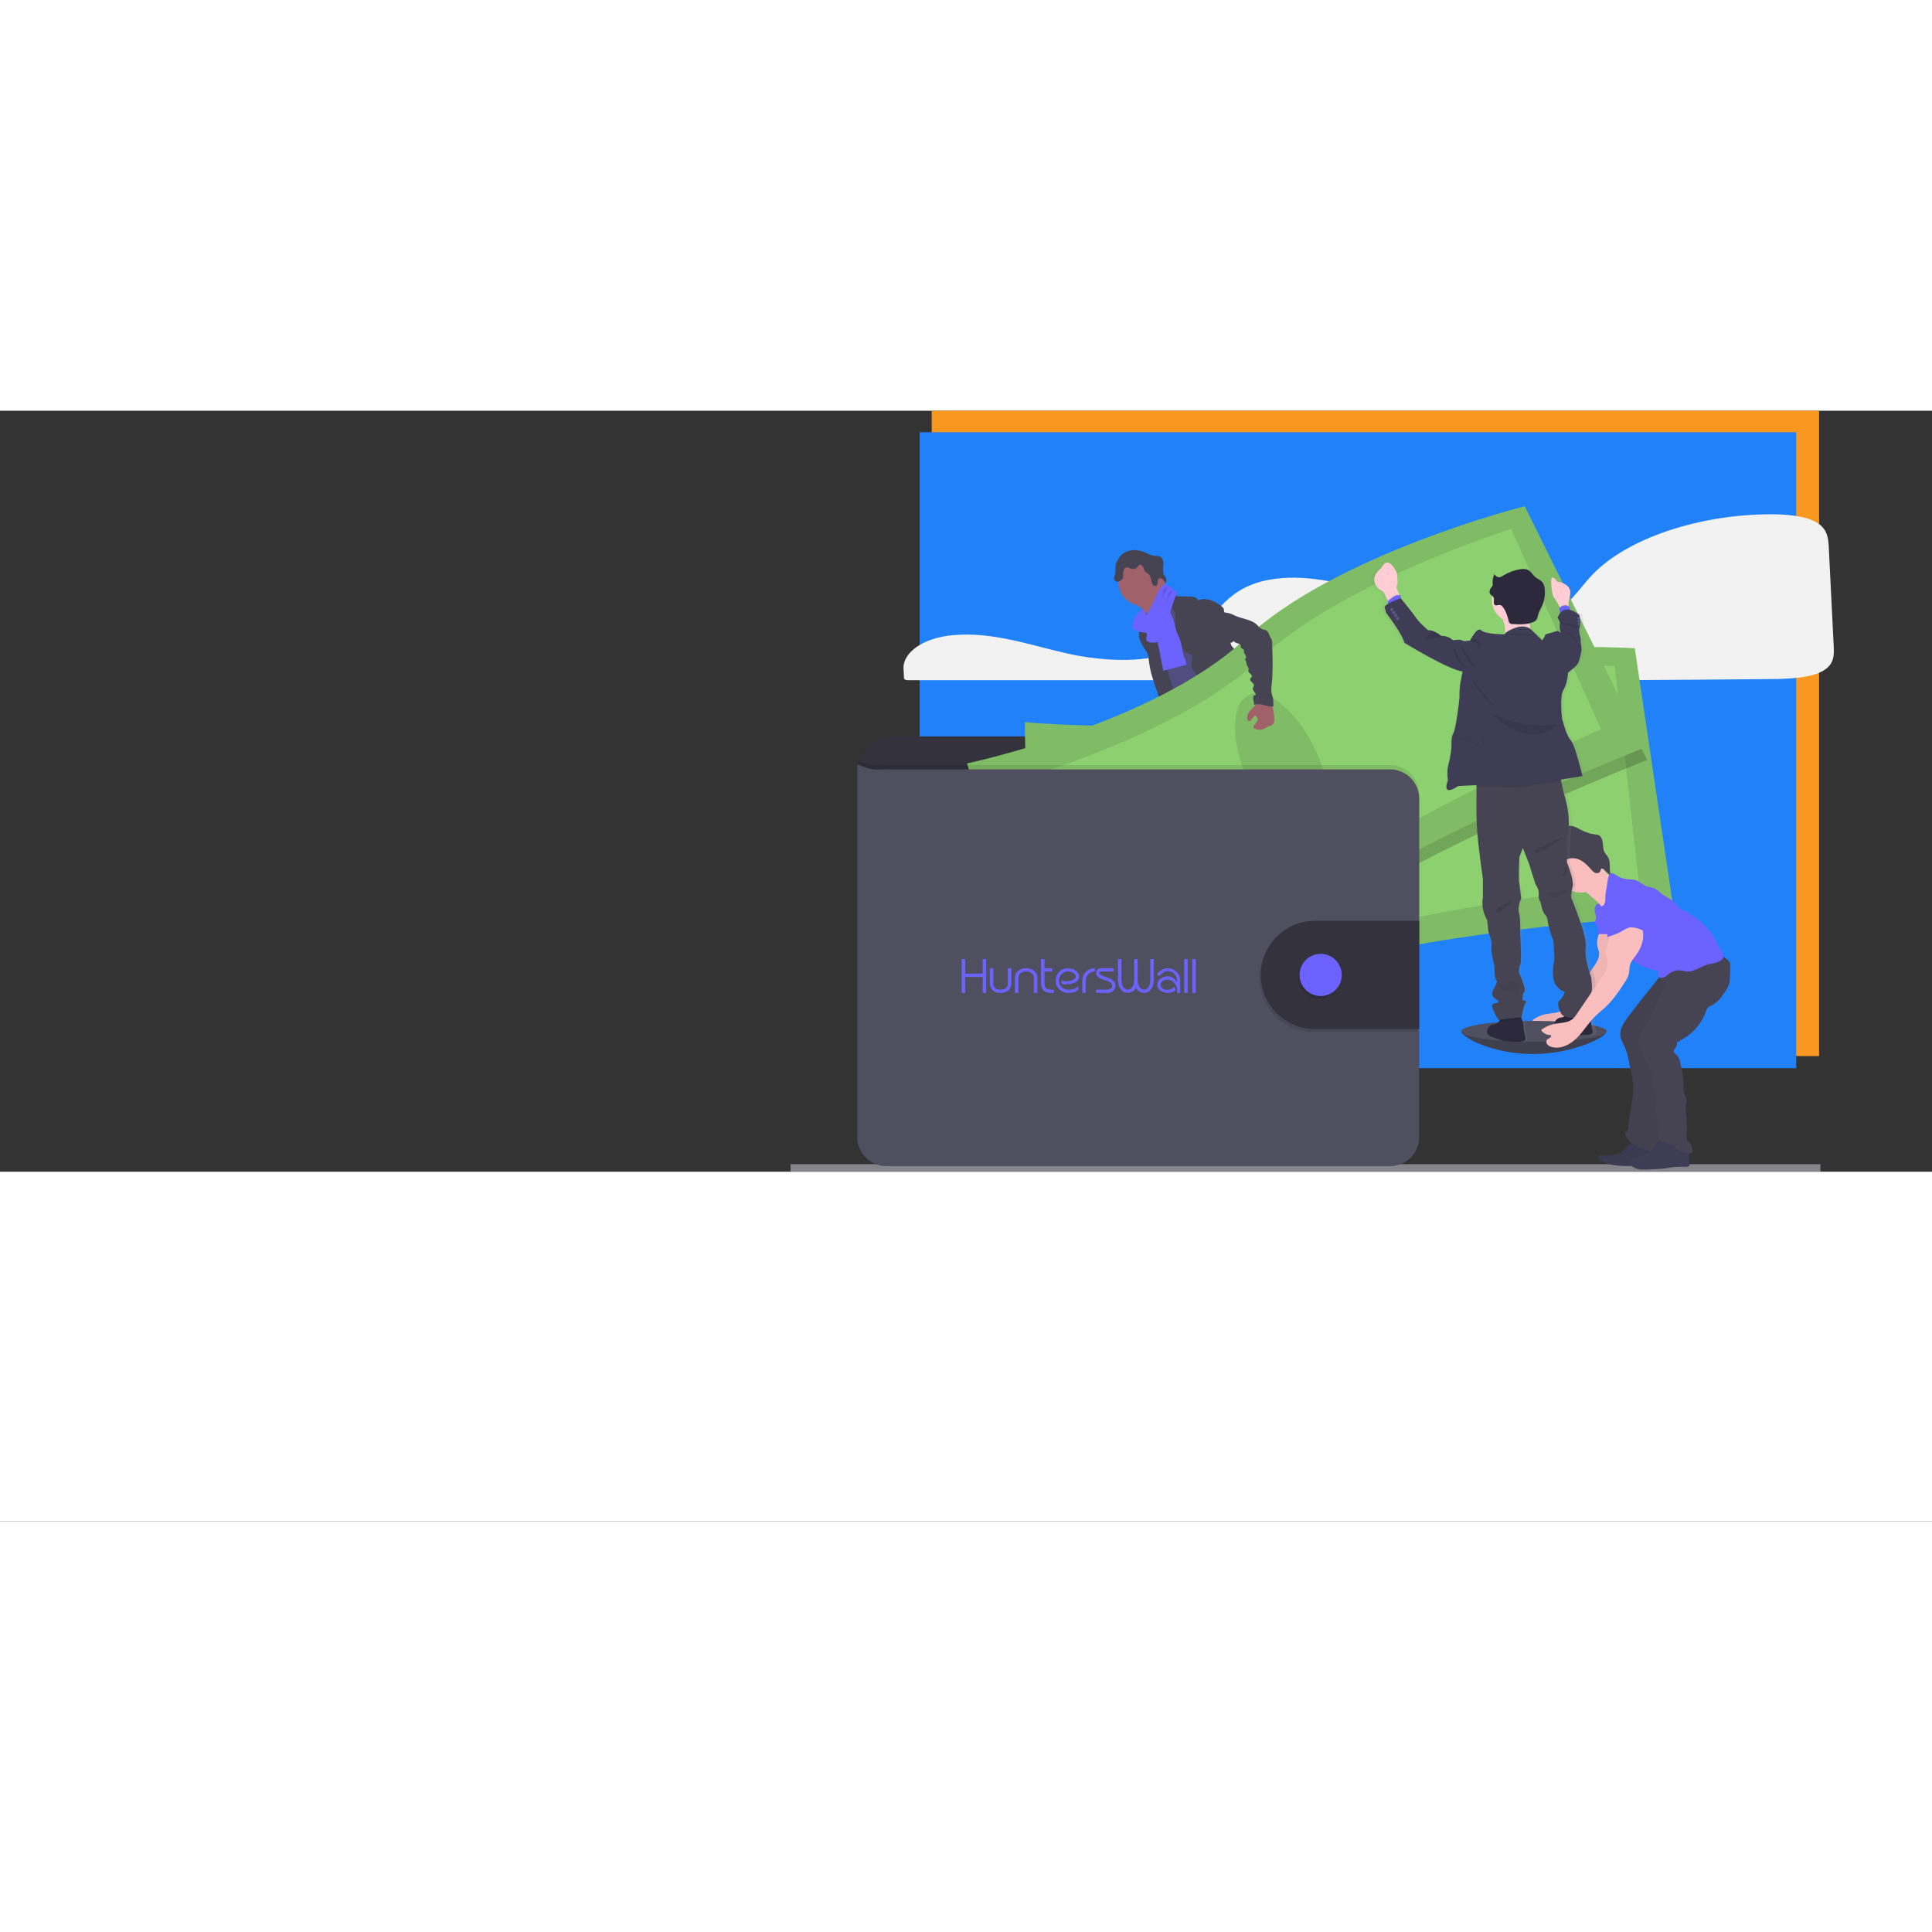 <svg width="826" height="826" viewBox="0 0 1437 826" fill="none" xmlns="http://www.w3.org/2000/svg">
<rect x="0" y="0" width="1437" height="826" fill="#333333" stroke="none"/>
<rect x="693" width="660" height="480" fill="#F99820"/>
<rect x="684" y="16" width="652" height="473" fill="#2081F9"/>
<rect y="566" width="1437" height="260" fill="white"/>
<path d="M719.148 166.484C715.821 166.484 712.488 166.618 709.232 166.888L708.758 166.927C687.165 168.788 671.37 179.584 672.019 192.04L672.145 194.293C672.228 195.717 672.316 197.247 672.389 198.946C672.428 199.783 673.6 200.426 675.059 200.426H1206.21C1243.66 200.204 1280.98 199.925 1317.11 199.597C1323.89 199.611 1330.66 199.268 1337.4 198.572C1347.44 197.413 1354.41 195.117 1358.71 191.551H1358.71C1364.06 187.129 1364.22 181.56 1363.9 175.269C1363.24 162.565 1362.59 149.219 1361.94 135.914C1361.36 124.188 1360.79 112.493 1360.22 101.297C1359.86 94.652 1359.07 88.787 1353 84.305C1346.43 79.457 1334.43 77 1317.34 77C1317.14 77 1316.93 77 1316.72 77.001C1263.18 77.186 1210.13 95.135 1184.71 121.662C1181.78 124.717 1179.05 127.987 1176.42 131.151C1172.52 135.823 1168.49 140.654 1163.68 144.975C1161.08 147.346 1158.26 149.485 1155.27 151.368C1155.06 151.507 1154.82 151.656 1154.57 151.797C1154 152.16 1153.41 152.51 1152.82 152.822C1149.41 154.742 1145.82 156.335 1142.09 157.577L1141.72 157.7C1141.44 157.799 1141.13 157.898 1140.82 157.988C1138.67 158.661 1136.43 159.243 1134.2 159.714C1124.51 161.796 1113.49 162.295 1101.45 161.196C1090.39 160.16 1079.48 157.992 1068.89 154.728C1057.74 151.294 1047.31 147.011 1037.22 142.871C1032.79 141.051 1028.2 139.17 1023.62 137.388C1022.76 137.052 1021.92 136.724 1021.06 136.396C1015.46 134.272 1010.39 132.517 1005.56 131.032C993.574 127.338 981.169 125.099 968.623 124.363C955.307 123.652 943.572 124.993 933.752 128.338C931.045 129.257 928.409 130.364 925.865 131.651C914.234 137.539 907.064 146.229 900.131 154.633C891.506 165.086 882.588 175.895 864.977 181.499C844.656 187.971 814.994 185.282 794.009 180.606C787.411 179.136 780.821 177.445 774.448 175.808C771.874 175.147 769.298 174.491 766.72 173.839C761.655 172.564 757.51 171.587 753.675 170.762L752.462 170.5C751.787 170.357 751.112 170.214 750.424 170.078C745.869 169.145 741.627 168.412 737.449 167.835L736.461 167.694C734.48 167.439 732.627 167.228 730.81 167.05L730.084 166.979C726.524 166.649 722.839 166.484 719.148 166.484Z" fill="#F2F2F2"/>
<path d="M1354 560.405H588V566H1354V560.405Z" fill="#85848B"/>
<path d="M1194.87 461.615C1194.87 465.919 1169.77 478.466 1139.96 478.466C1110.15 478.466 1086.92 465.919 1086.92 461.615C1086.92 457.311 1111.08 458.697 1140.92 458.697C1170.77 458.697 1194.87 457.304 1194.87 461.615Z" fill="#504F60"/>
<path opacity="0.2" d="M1194.87 461.615C1194.87 465.919 1169.77 478.466 1139.96 478.466C1110.15 478.466 1086.92 465.919 1086.92 461.615" fill="black"/>
<path d="M894.632 382.644C899.471 383.265 904.492 383.658 909.126 382.156C909.856 381.93 910.659 381.426 910.586 380.697C910.534 380.432 910.421 380.182 910.258 379.967C908.511 377.349 907.043 374.554 905.879 371.63C905.833 371.477 905.738 371.344 905.609 371.25C905.458 371.196 905.292 371.196 905.142 371.25C903.003 371.812 901.157 373.191 899.033 373.782C897.95 374.079 896.82 374.163 895.705 374.03C894.742 373.92 893.428 373.125 892.552 373.227C893.049 376.415 894.26 379.391 894.632 382.644Z" fill="#6C63FF"/>
<path d="M986.144 374.569C989.333 372.381 992.639 370.083 994.522 366.706C994.656 366.504 994.734 366.27 994.748 366.028C994.716 365.789 994.623 365.563 994.478 365.371C992.685 362.521 990.375 360.03 987.669 358.025C986.257 359.022 984.981 360.2 983.874 361.527C983.071 362.373 980.852 363.715 980.831 365.006C980.831 365.736 981.677 366.582 982.071 367.195C982.604 367.982 983.108 368.785 983.589 369.602C983.867 370.003 986.399 374.409 986.144 374.569Z" fill="#6C63FF"/>
<path d="M913.6 392.412C913.657 393.163 913.45 393.911 913.016 394.527C912.675 394.87 912.254 395.121 911.79 395.257C905.025 397.679 897.194 394.659 890.443 397.044C889.056 397.533 887.743 398.24 886.349 398.707C884.687 399.206 882.972 399.51 881.24 399.612C878.853 399.838 876.452 399.984 874.058 400.049C872.24 400.178 870.412 400.018 868.643 399.575C867.759 399.349 866.932 398.939 866.216 398.372C865.501 397.805 864.913 397.094 864.491 396.285C864.124 395.56 864.05 394.721 864.286 393.944C864.392 393.677 864.543 393.43 864.731 393.214C865.189 392.701 865.726 392.265 866.322 391.923L868.811 390.318C869.978 389.493 871.246 388.822 872.584 388.32C873.569 387.999 874.613 387.86 875.613 387.59C879.109 386.569 881.78 383.797 884.261 381.135L887.648 377.524C887.964 377.126 888.366 376.805 888.823 376.583C889.292 376.426 889.791 376.379 890.282 376.444C893.572 376.679 896.748 377.743 899.514 379.537C900.221 380.067 900.985 380.517 901.791 380.879C903.777 381.652 906.324 381.069 908.155 380.091C909.024 379.625 908.834 379.362 909.199 378.53C909.564 377.699 910.454 377.166 911.228 377.925C911.461 378.187 911.627 378.503 911.71 378.844C912.439 381.251 912.162 383.841 912.162 386.365C912.141 386.759 912.19 387.155 912.308 387.532C912.494 387.912 912.717 388.274 912.972 388.611C913.024 388.701 913.071 388.793 913.111 388.889C913.557 390.006 913.725 391.215 913.6 392.412V392.412Z" fill="#514E7F"/>
<path d="M913.6 392.412C913.657 393.163 913.45 393.911 913.016 394.527C912.675 394.87 912.254 395.121 911.79 395.257C905.025 397.679 897.194 394.659 890.443 397.044C889.056 397.533 887.742 398.24 886.349 398.707C884.687 399.206 882.972 399.51 881.24 399.612C878.853 399.838 876.452 399.984 874.058 400.049C872.24 400.178 870.412 400.018 868.643 399.575C867.759 399.349 866.932 398.939 866.216 398.372C865.501 397.805 864.913 397.094 864.491 396.285C864.124 395.56 864.05 394.721 864.286 393.944C864.392 393.677 864.543 393.43 864.731 393.214C865.126 394.039 865.41 395.133 865.658 395.527C865.993 396.11 866.449 396.616 866.996 397.01C867.542 397.403 868.166 397.676 868.826 397.81C869.813 397.87 870.804 397.744 871.745 397.438C877.875 395.921 884.393 395.899 890.282 393.601C892.304 392.806 894.231 391.748 896.354 391.267C898.478 390.785 900.733 390.916 902.923 390.734C906.382 390.457 909.732 389.414 913.14 388.867C913.58 389.993 913.738 391.21 913.6 392.412V392.412Z" fill="#464353"/>
<path d="M1001.64 374.124C1001.32 376.692 999.689 378.902 997.901 380.777C996.113 382.652 994.091 384.337 992.668 386.496C990.917 389.173 990.129 392.492 987.852 394.753C986.977 395.576 985.995 396.275 984.932 396.832C983.741 397.535 982.482 398.114 981.174 398.561C977.773 399.648 974.109 399.4 970.555 399.137C969.401 399.126 968.259 398.906 967.183 398.488C966.694 398.24 966.225 397.952 965.782 397.627C964.891 397.079 964.141 396.33 963.592 395.439C963.323 394.955 963.247 394.387 963.381 393.849C963.584 393.256 963.933 392.725 964.395 392.302C965.195 391.471 966.054 390.698 966.964 389.99C968.214 389.184 969.34 388.201 970.307 387.072C970.9 386.18 971.337 385.193 971.598 384.154C972.115 382.334 972.431 380.463 972.54 378.574C972.536 377.319 972.666 376.067 972.927 374.839C973.467 372.914 974.897 371.192 974.737 369.201C974.672 368.915 974.697 368.617 974.81 368.347C974.98 368.136 975.216 367.989 975.481 367.931C976.596 367.487 977.773 367.214 978.97 367.122C979.57 367.08 980.172 367.173 980.733 367.392C981.293 367.612 981.798 367.953 982.21 368.391C982.706 368.989 983.035 369.85 983.765 370.083C984.126 370.182 984.506 370.197 984.874 370.127C986.669 369.945 988.567 369.719 989.983 368.559C990.637 367.972 991.163 367.256 991.527 366.457C991.891 365.657 992.086 364.791 992.099 363.912C992.099 363.248 991.8 362.555 992.829 362.453C993.602 362.351 994.215 363.183 994.61 363.693C996.033 365.597 997.492 367.589 998.025 369.908C998.232 369.828 998.452 369.786 998.675 369.784C999.13 369.78 999.579 369.886 999.985 370.093C1000.39 370.3 1000.74 370.602 1001 370.973C1001.58 371.914 1001.81 373.032 1001.64 374.124Z" fill="#514E7F"/>
<path d="M1001.64 374.125C1001.32 376.692 999.689 378.903 997.901 380.777C996.113 382.652 994.091 384.337 992.668 386.496C990.917 389.173 990.128 392.492 987.851 394.753C986.977 395.576 985.995 396.275 984.932 396.832C983.741 397.535 982.482 398.114 981.174 398.561C977.773 399.648 974.109 399.4 970.555 399.138C969.401 399.126 968.258 398.906 967.183 398.488C966.693 398.24 966.225 397.952 965.782 397.628C964.891 397.079 964.141 396.33 963.592 395.439C964.276 395.11 965.023 394.931 965.782 394.914C967.358 395.002 968.511 396.49 970.022 396.949C972.175 397.598 974.321 396.081 976.503 395.563C977.926 395.228 979.422 395.315 980.831 394.834C982.004 394.38 983.089 393.723 984.034 392.893C985.33 391.967 986.484 390.856 987.457 389.596C988.266 388.336 988.939 386.994 989.464 385.592C990.617 382.905 991.973 380.31 993.522 377.83C993.751 377.438 994.028 377.075 994.347 376.751C994.69 376.437 995.077 376.218 995.463 375.941C996.923 374.839 997.529 373.023 998.04 371.243C998.178 370.702 998.371 370.177 998.616 369.675C999.071 369.671 999.521 369.777 999.926 369.984C1000.33 370.191 1000.68 370.493 1000.94 370.864C1001.57 371.827 1001.82 372.989 1001.64 374.125V374.125Z" fill="#464353"/>
<path d="M848.603 146.695C850.419 148.056 851.914 149.799 852.981 151.802C854.003 153.8 859.893 169.309 859.55 171.563C861.469 169.629 869.037 169.316 870.979 167.383C871.789 166.573 876.16 162.532 876.817 161.591C877.474 160.65 882.349 158.673 882.882 157.681C884.874 154.114 868.753 140.597 870.818 137.074C870.932 136.912 870.991 136.718 870.986 136.52C870.939 136.353 870.845 136.204 870.716 136.089C869.395 134.74 867.643 133.901 866.052 132.901C864.461 131.902 862.929 130.509 862.498 128.671C860.981 129.369 859.588 130.31 858.375 131.457C855.417 133.991 852.509 136.576 849.653 139.211C848.537 140.247 846.377 141.626 845.858 143.107C845.245 144.697 847.537 145.827 848.603 146.695Z" fill="#A1616A"/>
<path d="M874.701 140.955C872.227 142.616 869.916 144.506 867.797 146.601C865.797 148.577 863.9 150.868 863.418 153.632C863.214 154.719 863.243 155.821 863.075 156.922C862.345 161.7 858.214 165.202 856.39 169.673C855.861 171.053 855.473 172.483 855.229 173.94C854.717 176.704 854.436 179.505 854.39 182.315C854.346 185.035 857.018 186.91 857.995 189.449C858.973 191.987 859.236 194.599 859.732 197.203C860.667 202.119 862.382 206.861 864.111 211.573C867.709 221.508 879.372 248.972 882.97 258.915C893.997 256.15 923.351 249.796 933.115 243.968C936.37 242.028 910.528 220.137 914.009 218.627C914.208 218.596 914.397 218.519 914.561 218.403C914.725 218.286 914.86 218.133 914.955 217.955C915.05 217.778 915.102 217.581 915.108 217.379C915.113 217.178 915.072 216.978 914.987 216.796C911.506 201.579 900.617 189.077 895.676 174.261C893.961 169.119 890.881 164.727 888.546 159.84C886.429 155.412 885.298 150.518 882.765 146.309C882.288 145.442 881.663 144.664 880.919 144.011C880.287 143.527 879.605 143.114 878.883 142.778C877.438 142.078 876.095 141.662 874.701 140.955Z" fill="#514E7F"/>
<path d="M849.186 144.967C858.719 144.967 866.447 137.243 866.447 127.715C866.447 118.187 858.719 110.463 849.186 110.463C839.654 110.463 831.926 118.187 831.926 127.715C831.926 137.243 839.654 144.967 849.186 144.967Z" fill="#A1616A"/>
<path d="M866.746 135.819C867.606 135.026 868.687 134.512 869.845 134.346C871.003 134.179 872.185 134.367 873.234 134.886C874.402 135.491 875.424 136.716 875.161 138L883.722 138.132C885.084 138.094 886.446 138.219 887.779 138.504C889.121 138.796 890.319 139.546 891.166 140.626C891.268 140.765 891.385 140.933 891.56 140.955C891.702 140.957 891.841 140.91 891.954 140.823C893.271 140.163 894.754 139.909 896.216 140.094C900.843 140.393 905.12 142.705 908.747 145.594C909.401 146.043 909.909 146.675 910.207 147.41C910.506 148.38 910.148 149.599 910.936 150.292C910.936 158.316 913.695 165.814 915.534 173.634C915.863 175.027 917.198 176.26 918.125 177.354C919.27 178.567 920.205 179.963 920.891 181.483C922.453 185.539 920.3 190.309 921.818 194.38C922.46 196.101 923.701 197.516 924.737 199.012C926.103 200.739 926.967 202.808 927.233 204.993C927.299 205.971 927.175 206.956 927.233 207.911C927.331 209.225 927.576 210.525 927.963 211.785C928.586 214.138 929.238 216.49 929.919 218.838C931.028 222.632 932.473 226.724 935.874 228.744C927.664 230.138 919.008 231.502 911.185 228.65C910.093 228.277 909.057 227.76 908.105 227.11C905.28 225.097 903.916 221.654 902.697 218.401C901.339 214.753 899.96 211.041 899.683 207.16C899.685 205.926 899.511 204.697 899.165 203.513C898.369 201.397 896.245 200.121 894.319 198.946C892.143 197.755 890.172 196.223 888.48 194.409C887.641 193.495 886.998 192.419 886.591 191.247C886.184 190.076 886.022 188.833 886.115 187.596C886.261 186.392 886.736 185.232 886.78 184.022C886.823 182.811 886.283 181.425 885.123 181.104C879.146 179.295 876.292 172.219 874.964 166.121C874.391 162.969 874.134 159.768 874.198 156.565L874.117 150.343C873.292 149.593 872.629 148.683 872.167 147.668C871.705 146.654 871.455 145.556 871.432 144.441C871.511 143.791 871.498 143.133 871.395 142.486C871.106 141.696 870.636 140.984 870.023 140.408C868.703 139.054 867.598 137.507 866.746 135.819V135.819Z" fill="#464353"/>
<path d="M848.362 155.544C848.165 157.469 848.603 159.446 848.172 161.336C848.004 162.065 847.712 162.794 847.501 163.473C846.854 166.192 847.134 169.049 848.296 171.592C849.457 174.109 850.847 176.514 852.449 178.777C852.991 179.549 853.437 180.384 853.777 181.264C854.053 182.188 854.225 183.14 854.288 184.102C854.711 187.965 855.388 191.795 856.317 195.569C857.134 198.837 866.418 226.775 868.578 229.364C868.97 229.938 869.564 230.342 870.242 230.495C870.73 230.513 871.216 230.413 871.658 230.203L876.037 228.525C876.409 228.412 876.754 228.223 877.051 227.971C877.461 227.492 877.684 226.88 877.679 226.25C877.992 222.69 868.687 194.555 867.505 191.192C863.929 181.038 859.171 171.249 856.842 160.737C856.193 157.82 855.85 153.326 853.712 150.999C852.828 150.036 853.128 150.445 852.069 150.948C851.535 151.18 851.018 151.451 850.522 151.758C849.903 152.188 849.387 152.751 849.014 153.406C848.64 154.061 848.417 154.792 848.362 155.544Z" fill="#464353"/>
<path d="M861.652 174.809C862.827 181.016 864.038 187.209 865.242 193.417L882.379 188.931C882.517 187.136 881.561 185.473 880.919 183.825C879.357 179.907 879.321 175.545 878.058 171.519C877.102 168.455 875.438 165.639 874.54 162.554C874.022 160.759 873.759 158.906 873.249 157.09C872.701 155.306 872.028 153.564 871.234 151.875C870.272 149.425 869.018 147.101 867.498 144.952C865.308 145.769 862.973 146.717 861.725 148.694C861.085 149.808 860.719 151.058 860.659 152.341C860.36 156.186 861.754 160.052 861.294 163.874C860.821 167.514 860.941 171.207 861.652 174.809V174.809Z" fill="#6C63FF"/>
<path d="M882.663 257.383C883.626 261.03 882.232 264.867 881.094 268.478C879.38 273.916 878.211 279.512 877.605 285.182C877.531 286.625 877.241 288.049 876.744 289.406C876.204 290.624 875.285 291.652 874.657 292.812C872.935 295.861 872.978 299.582 873.351 303.068C873.599 305.366 873.971 307.657 874.431 309.918C874.993 312.683 875.686 315.571 874.876 318.27C876.233 317.971 877.153 319.729 877.065 321.108C876.978 322.486 876.533 324.026 877.197 325.215C878.875 325.827 878.89 328.132 878.839 329.92C878.867 333.018 879.259 336.103 880.007 339.111C882.546 351.317 885.242 363.489 888.093 375.627C894.26 377.538 901.463 379.53 907.345 376.882C908.44 376.393 909.535 375.613 909.783 374.431C909.847 373.794 909.767 373.151 909.55 372.549L906.762 362.409C906.083 359.958 905.404 357.427 905.762 354.911C906.032 353.036 906.849 351.015 905.93 349.36C905.616 348.791 905.12 348.346 904.755 347.806C903.295 345.668 904.061 342.809 904.178 340.219C904.224 339.638 904.184 339.053 904.061 338.483C903.861 337.818 903.582 337.178 903.229 336.579C900.925 332.109 899.819 327.118 900.018 322.093C900.105 321.451 900.017 320.798 899.763 320.203C899.586 319.958 899.427 319.699 899.288 319.43C899.179 318.962 899.234 318.47 899.442 318.037C898.605 317.402 897.85 316.667 897.194 315.848C897.599 315.597 897.941 315.257 898.195 314.854C898.449 314.45 898.608 313.995 898.66 313.521C898.712 313.048 898.656 312.569 898.495 312.12C898.335 311.671 898.074 311.265 897.734 310.932C898.031 310.872 898.307 310.731 898.529 310.524C898.751 310.317 898.911 310.053 898.992 309.76C899.073 309.468 899.071 309.159 898.987 308.867C898.903 308.576 898.739 308.313 898.515 308.109C898.157 307.861 897.683 307.751 897.427 307.379C897.033 306.84 897.354 306.088 897.675 305.512L899.376 302.441C900.646 300.158 900.93 297.335 902.295 295.147C904.251 291.959 905.528 288.406 906.791 284.89L911.702 271.344L915.009 274.211C916.11 275.052 917.033 276.103 917.723 277.304C918.194 278.491 918.491 279.739 918.607 281.01C919.818 288.363 924.445 294.738 926.16 301.982C926.54 303.594 926.795 305.286 927.722 306.665C928.054 307.088 928.351 307.537 928.612 308.007C928.854 308.724 928.98 309.475 928.985 310.232C929.138 311.713 929.608 313.145 930.363 314.428C931.119 315.712 932.142 316.818 933.363 317.672C934.991 318.788 937.012 319.554 937.896 321.319C938.072 321.866 938.317 322.388 938.625 322.873C939.414 323.821 941.114 323.931 941.45 325.12C941.64 325.784 941.289 326.579 941.661 327.162C941.873 327.432 942.153 327.641 942.471 327.768L947.223 330.138C952.536 332.794 955.251 338.892 959.17 343.334C960.523 344.781 961.722 346.365 962.746 348.061C964.439 351.088 965.22 354.889 968.081 356.815C968.85 357.213 969.55 357.733 970.153 358.354C971.051 359.535 970.723 361.191 970.803 362.679C970.883 364.167 972.022 365.94 973.438 365.488C972.941 367.29 972.941 369.193 973.438 370.995C979.653 370.676 985.581 368.276 990.267 364.182C991.654 362.971 992.989 361.425 993.004 359.586C993.025 359.269 992.954 358.953 992.8 358.675C992.519 358.316 992.149 358.036 991.727 357.865C987.282 355.458 985.947 349.877 983.699 345.348C981.736 341.35 978.831 337.907 976.401 334.194C971.117 326.207 967.512 316.541 959.52 311.267C957.761 310.108 955.718 309.079 954.835 307.161C954.346 306.088 954.287 304.863 953.9 303.754C953.514 302.645 952.587 301.566 951.404 301.566C952.061 299.961 951.93 298.006 951.974 296.27C952.019 295.499 951.93 294.727 951.711 293.987C951.407 293.19 951.013 292.432 950.536 291.725C948.451 288.197 947.408 284.15 947.529 280.054C947.588 277.946 947.96 275.772 947.325 273.759C947.004 272.745 946.442 271.819 946.055 270.841C945.472 269.07 945.164 267.22 945.143 265.356L944.705 258.346C944.639 256.011 944.335 253.689 943.8 251.416C942.34 245.974 940.881 223.179 935.881 220.611C930.882 218.043 922.292 235.587 916.665 235.929C914.176 236.033 911.716 236.508 909.367 237.337C905.623 238.738 902.485 241.349 899.427 243.902L889.078 252.59C886.889 254.392 885.079 256.113 882.663 257.383Z" fill="#464353"/>
<path d="M832.992 108.56C835.269 105.452 839.181 103.804 843.034 103.665C846.887 103.526 850.682 104.737 854.135 106.451C855.153 107.031 856.242 107.477 857.375 107.779C859.199 108.151 861.228 107.655 862.878 108.509C865.067 109.668 865.49 112.623 865.301 115.074C865.111 117.525 864.651 120.245 865.958 122.368C866.421 122.974 866.843 123.61 867.22 124.272C867.782 125.534 867.454 126.993 867.118 128.328C866.264 127.598 865.782 126.497 865.023 125.651C864.264 124.805 862.943 124.236 862.002 124.87C861.06 125.505 861.075 126.657 861.024 127.693C860.973 128.729 860.71 129.969 859.732 130.305C859.324 130.398 858.897 130.366 858.506 130.214C858.116 130.062 857.78 129.796 857.543 129.451C855.872 127.409 856.543 124.148 854.886 122.091C853.945 120.924 852.376 120.355 851.507 119.129C850.821 118.167 850.646 116.941 850.048 115.905C849.449 114.869 848.055 114.111 847.128 114.826C846.812 115.128 846.548 115.48 846.347 115.869C845.769 116.696 844.929 117.305 843.962 117.596C842.996 117.887 841.959 117.844 841.02 117.474C840.302 117.033 839.526 116.697 838.714 116.474C838.182 116.448 837.654 116.57 837.188 116.828C836.722 117.086 836.338 117.469 836.079 117.933C835.555 118.861 835.302 119.918 835.349 120.982C835.349 122.441 835.612 123.995 834.78 125.162C834.463 125.601 834.067 125.977 833.612 126.271C832.393 127.051 830.693 127.576 829.569 126.687C829.188 126.332 828.905 125.885 828.746 125.39C828.588 124.894 828.559 124.366 828.664 123.856C828.883 122.841 829.171 121.842 829.525 120.865C830.167 118.604 829.328 116.058 830.029 113.928C830.763 112.01 831.76 110.203 832.992 108.56V108.56Z" fill="#464353"/>
<path d="M842.239 160.023C842.129 160.554 842.185 161.107 842.399 161.605C842.616 161.945 842.912 162.228 843.26 162.43C845.715 163.958 848.506 164.862 851.391 165.063C851.783 165.07 852.168 165.17 852.515 165.355C853.201 165.807 853.244 166.814 852.989 167.616C852.648 168.373 852.472 169.193 852.471 170.023C852.682 171.548 854.492 172.212 856.018 172.438C858.156 172.708 860.499 172.569 862.192 171.234C863.339 170.189 864.213 168.879 864.739 167.419C868.928 157.798 870.395 147.162 874.635 137.57C874.957 136.944 875.171 136.268 875.27 135.571C875.315 135.222 875.266 134.868 875.127 134.545C874.988 134.221 874.766 133.941 874.482 133.733C873.694 133.244 872.468 133.521 871.935 132.756C871.672 132.369 871.701 131.844 871.468 131.435C870.979 130.567 869.694 130.706 868.819 130.202C868.133 129.838 867.658 129.086 866.892 128.941C866.516 128.919 866.14 128.986 865.794 129.135C865.448 129.285 865.142 129.513 864.9 129.801C862.411 132.121 861.104 135.411 859.718 138.518C857.6 143.281 855.122 147.876 852.303 152.261C852.631 151.751 850.727 147.884 849.982 147.717C848.676 147.454 847.004 149.745 846.297 150.598C844.075 153.29 842.667 156.559 842.239 160.023V160.023Z" fill="#6C63FF"/>
<path opacity="0.1" d="M868.753 130.881C868.228 130.89 867.713 131.016 867.244 131.251C866.776 131.486 866.366 131.823 866.045 132.238C865.264 133.252 865.111 134.594 864.914 135.885C864.25 139.975 862.789 143.896 860.615 147.425" fill="black"/>
<path opacity="0.1" d="M872.475 133.791C871.751 133.807 871.044 134.012 870.424 134.384C869.803 134.756 869.29 135.283 868.935 135.914C868.452 137.061 868.152 138.277 868.045 139.518C867.419 142.267 866.212 144.851 864.505 147.097" fill="black"/>
<path d="M1045.92 276.4V267.34C1045.92 260.67 1043.27 254.275 1038.55 249.56C1033.83 244.844 1027.43 242.196 1020.76 242.196H662.791C656.119 242.196 649.719 244.844 645 249.56C640.281 254.275 637.629 260.67 637.627 267.34V284.044L1045.92 276.4Z" fill="#33323D"/>
<path d="M762.375 231.575C762.375 231.575 761.353 294.935 772.592 315.783C783.831 336.631 788.648 427.324 788.648 427.324C788.648 427.324 906.47 439.505 988.574 412.734C1070.68 385.964 1245.38 375.014 1245.38 375.014L1215.94 176.683C1215.94 176.683 1070.5 167.361 987.756 206.802C905.017 246.244 762.375 231.575 762.375 231.575Z" fill="#8DD070"/>
<path opacity="0.1" d="M762.375 231.575C762.375 231.575 761.353 294.935 772.592 315.783C783.831 336.631 788.648 427.324 788.648 427.324C788.648 427.324 906.47 439.505 988.574 412.734C1070.68 385.964 1245.38 375.014 1245.38 375.014L1215.94 176.683C1215.94 176.683 1070.5 167.361 987.756 206.802C905.017 246.244 762.375 231.575 762.375 231.575Z" fill="black"/>
<path d="M788.451 254.72C788.451 254.72 784.766 307 794.012 323.705C803.259 340.409 803.69 414.981 803.69 414.981C803.69 414.981 909.725 419.898 985.151 394.236C1060.58 368.573 1219.08 351.927 1219.08 351.927L1201.07 189.733C1201.07 189.733 1069.92 188.384 993.376 224.506C916.833 260.629 788.451 254.72 788.451 254.72Z" fill="#8DD070"/>
<path opacity="0.1" d="M992.211 364.539C1007.3 362.661 1016.26 334.92 1012.23 302.578C1008.2 270.236 992.703 245.54 977.616 247.419C962.529 249.297 953.566 277.038 957.596 309.38C961.626 341.722 977.124 366.417 992.211 364.539Z" fill="black"/>
<path opacity="0.2" d="M1136.2 80.067C1136.2 80.067 994.902 115.81 928.269 178.726C861.637 241.641 721.367 271.432 721.367 271.432C721.367 271.432 739.846 332.042 756.938 348.44C774.03 364.839 806.449 449.689 806.449 449.689C806.449 449.689 922.321 425.135 992.238 374.453C1062.15 323.77 1225.1 259.761 1225.1 259.761L1136.2 80.067Z" fill="black"/>
<path d="M719.243 262.358C719.243 262.358 737.714 322.975 754.792 339.373C771.87 355.771 804.303 440.614 804.303 440.614C804.303 440.614 920.19 416.068 990.114 365.386C1060.04 314.703 1222.97 250.716 1222.97 250.716L1134.07 71C1134.07 71 992.778 106.743 926.145 169.659C859.513 232.574 719.243 262.358 719.243 262.358Z" fill="#8DD070"/>
<path opacity="0.1" d="M719.243 262.358C719.243 262.358 737.714 322.975 754.792 339.373C771.87 355.771 804.303 440.614 804.303 440.614C804.303 440.614 920.19 416.068 990.114 365.386C1060.04 314.703 1222.97 250.716 1222.97 250.716L1134.07 71C1134.07 71 992.778 106.743 926.145 169.659C859.513 232.574 719.243 262.358 719.243 262.358Z" fill="black"/>
<path d="M751.143 276.392C751.143 276.392 763.689 327.286 777.621 340.343C791.553 353.401 814.841 424.231 814.841 424.231C814.841 424.231 917.264 396.38 981.174 348.82C1045.08 301.259 1190.84 236.87 1190.84 236.87L1123.91 87.974C1123.91 87.974 998.682 126.905 936.918 184.766C875.153 242.626 751.143 276.392 751.143 276.392Z" fill="#8DD070"/>
<path opacity="0.1" d="M978.811 318.415C992.593 312 992.607 282.848 978.842 253.303C965.077 223.757 942.745 205.006 928.962 211.421C915.18 217.836 915.166 246.988 928.931 276.533C942.696 306.079 965.028 324.83 978.811 318.415Z" fill="black"/>
<path opacity="0.1" d="M1055.59 285.292V536.953C1055.59 539.811 1055.02 542.641 1053.93 545.282C1052.83 547.922 1051.23 550.321 1049.21 552.342C1047.18 554.363 1044.78 555.965 1042.14 557.058C1039.5 558.152 1036.67 558.714 1033.81 558.713H659.413C653.64 558.711 648.104 556.417 644.023 552.337C639.942 548.256 637.649 542.723 637.649 536.953V259.921C648.378 263.904 648.378 263.904 659.413 263.568H1033.81C1039.58 263.568 1045.11 265.856 1049.19 269.928C1053.27 274.001 1055.57 279.526 1055.59 285.292V285.292Z" fill="black"/>
<path d="M1055.59 288.494V540.155C1055.58 545.927 1053.29 551.462 1049.2 555.542C1045.12 559.623 1039.58 561.915 1033.81 561.915H659.413C653.64 561.913 648.104 559.62 644.023 555.539C639.942 551.459 637.649 545.925 637.649 540.155V263.116C648.378 267.092 648.378 267.092 659.413 266.763H1033.81C1039.58 266.763 1045.11 269.052 1049.19 273.126C1053.28 277.2 1055.58 282.727 1055.59 288.494V288.494Z" fill="#504F60"/>
<path opacity="0.1" d="M1054.52 381.536V462.016H976.43C965.846 461.874 955.744 457.572 948.31 450.041C940.876 442.51 936.708 432.355 936.708 421.776C936.708 411.196 940.876 401.042 948.31 393.511C955.744 385.98 965.846 381.678 976.43 381.536H1054.52Z" fill="black"/>
<path d="M1055.59 379.391V459.886H977.495C966.911 459.744 956.809 455.442 949.375 447.911C941.941 440.38 937.773 430.226 937.773 419.646C937.773 409.067 941.941 398.913 949.375 391.381C956.809 383.85 966.911 379.548 977.495 379.406L1055.59 379.391Z" fill="#33323D"/>
<path opacity="0.1" d="M981.239 437.47C989.909 437.47 996.938 430.445 996.938 421.78C996.938 413.114 989.909 406.089 981.239 406.089C972.569 406.089 965.541 413.114 965.541 421.78C965.541 430.445 972.569 437.47 981.239 437.47Z" fill="black"/>
<path d="M982.305 435.34C990.975 435.34 998.003 428.315 998.003 419.65C998.003 410.984 990.975 403.959 982.305 403.959C973.635 403.959 966.606 410.984 966.606 419.65C966.606 428.315 973.635 435.34 982.305 435.34Z" fill="#6C63FF"/>
<path d="M1191.13 378.698C1191.75 385.416 1186.67 391.938 1188.15 398.517C1188.47 399.925 1189.08 401.253 1189.3 402.675C1189.91 406.585 1187.58 410.284 1185.35 413.552L1166.23 441.592C1165.47 442.824 1164.55 443.956 1163.5 444.962C1159.85 448.215 1154.37 447.88 1149.56 448.85C1146.19 449.535 1143 450.943 1140.22 452.978C1140.11 453.078 1140.03 453.218 1140.02 453.37C1140 453.521 1140.04 453.674 1140.13 453.795C1140.93 454.876 1141.98 455.74 1143.19 456.31C1144.41 456.879 1145.74 457.136 1147.08 457.056C1147.59 457.72 1147.08 458.69 1146.35 459.164C1145.32 459.894 1143.92 460.069 1143.71 461.805C1143.64 462.411 1143.76 463.024 1144.06 463.556C1144.83 464.735 1146.03 465.569 1147.4 465.883C1154.02 467.903 1161.18 464.351 1166.13 459.514C1171.09 454.678 1174.64 448.573 1179.5 443.649C1182.19 440.928 1185.25 438.594 1188.03 435.953C1193.56 430.686 1197.86 424.282 1202.01 417.87C1203.26 415.937 1204.51 413.953 1205.04 411.713C1205.56 409.474 1205.31 407.213 1205.91 405.046C1206.68 402.201 1208.76 399.94 1210.49 397.555C1213.88 392.886 1216.15 387.174 1215.7 381.426C1215.25 375.678 1211.69 369.996 1206.26 368.041C1204.57 367.365 1202.72 367.253 1200.97 367.72C1198.74 368.406 1197.1 370.244 1195.58 372.002L1191.93 376.196C1191.02 377.116 1190.3 378.207 1189.81 379.406C1189.58 380.008 1189.52 380.664 1189.65 381.297C1189.78 381.929 1190.09 382.511 1190.54 382.973" fill="#FBBEBE"/>
<path opacity="0.05" d="M1191.13 378.698C1191.75 385.416 1186.67 391.938 1188.15 398.517C1188.47 399.925 1189.08 401.253 1189.3 402.675C1189.91 406.585 1187.58 410.284 1185.35 413.552L1166.23 441.592C1165.47 442.824 1164.55 443.956 1163.5 444.962C1159.85 448.215 1154.37 447.88 1149.56 448.85C1146.19 449.535 1143 450.943 1140.22 452.978C1140.11 453.078 1140.03 453.218 1140.02 453.37C1140 453.521 1140.04 453.674 1140.13 453.795C1140.93 454.876 1141.98 455.74 1143.19 456.31C1144.41 456.879 1145.74 457.136 1147.08 457.056C1147.59 457.72 1147.08 458.69 1146.35 459.164C1145.32 459.894 1143.92 460.069 1143.71 461.805C1143.64 462.411 1143.76 463.024 1144.06 463.556C1144.83 464.735 1146.03 465.569 1147.4 465.883C1154.02 467.903 1161.18 464.351 1166.13 459.514C1171.09 454.678 1174.64 448.573 1179.5 443.649C1182.19 440.928 1185.25 438.594 1188.03 435.953C1193.56 430.686 1197.86 424.282 1202.01 417.87C1203.26 415.937 1204.51 413.953 1205.04 411.713C1205.56 409.474 1205.31 407.213 1205.91 405.046C1206.68 402.201 1208.76 399.94 1210.49 397.555C1213.88 392.886 1216.15 387.174 1215.7 381.426C1215.25 375.678 1211.69 369.996 1206.26 368.041C1204.57 367.365 1202.72 367.253 1200.97 367.72C1198.74 368.406 1197.1 370.244 1195.58 372.002L1191.93 376.196C1191.02 377.116 1190.3 378.207 1189.81 379.406C1189.58 380.008 1189.52 380.664 1189.65 381.297C1189.78 381.929 1190.09 382.511 1190.54 382.973" fill="black"/>
<path d="M1205.61 551.652C1201.43 554.197 1196.23 554.351 1191.38 553.76C1190.59 553.665 1189.67 553.607 1189.19 554.212C1188.46 555.087 1189.32 556.4 1190.21 557.079C1193.07 559.227 1196.43 560.61 1199.98 561.098C1203.15 561.547 1206.34 561.759 1209.54 561.733C1218.3 561.886 1227.06 562.032 1235.67 560.777C1236.19 560.739 1236.68 560.595 1237.13 560.354C1237.69 559.964 1238.08 559.377 1238.21 558.713C1238.81 556.466 1237.67 554.059 1235.95 552.498C1234.22 550.937 1232.01 550.069 1229.85 549.23L1222.26 546.276C1220.48 545.583 1217.63 543.744 1215.69 543.89C1212.06 544.153 1208.62 549.886 1205.61 551.652Z" fill="#3F3D56"/>
<path opacity="0.05" d="M1205.61 551.652C1201.43 554.197 1196.23 554.351 1191.38 553.76C1190.59 553.665 1189.67 553.607 1189.19 554.212C1188.46 555.087 1189.32 556.4 1190.21 557.079C1193.07 559.227 1196.43 560.61 1199.98 561.098C1203.15 561.547 1206.34 561.759 1209.54 561.733C1218.3 561.886 1227.06 562.032 1235.67 560.777C1236.19 560.739 1236.68 560.595 1237.13 560.354C1237.69 559.964 1238.08 559.377 1238.21 558.713C1238.81 556.466 1237.67 554.059 1235.95 552.498C1234.22 550.937 1232.01 550.069 1229.85 549.23L1222.26 546.276C1220.48 545.583 1217.63 543.744 1215.69 543.89C1212.06 544.153 1208.62 549.886 1205.61 551.652Z" fill="black"/>
<path d="M1210.93 450.943C1207.77 455.145 1204.5 459.996 1205.28 465.197C1205.7 467.998 1207.27 470.471 1208.42 473.06C1209.99 476.576 1210.8 480.355 1211.61 484.119C1212.79 489.619 1213.98 495.134 1214.7 500.721C1215.52 507.031 1211.65 525.289 1211.29 531.643C1211.2 533.175 1211.02 534.83 1209.96 535.932C1209.54 536.37 1208.99 536.72 1208.8 537.289C1208.68 537.837 1208.78 538.407 1209.05 538.893C1210.83 542.905 1214.47 545.896 1218.54 547.603C1222.6 549.31 1232.41 552.257 1236.84 552.41C1237.42 552.475 1238.01 552.397 1238.56 552.184C1239.15 551.825 1239.61 551.292 1239.89 550.66C1243.06 544.59 1240.01 523.013 1240.05 516.164C1240.1 510.452 1241.45 504.777 1241.2 499.073C1241 494.492 1239.74 490.013 1239.32 485.446C1238.59 477.962 1239.97 470.442 1241.35 463.045C1242.4 457.37 1243.45 451.695 1244.8 446.092C1245.63 442.671 1246.59 439.221 1248.45 436.252C1249.91 433.896 1251.96 431.926 1253.66 429.687C1258.38 423.502 1260.48 415.71 1259.5 407.993C1259.4 407.264 1248.56 410.743 1247.6 411.159C1243.7 412.81 1240.11 415.117 1236.99 417.979C1234.48 420.372 1232.5 423.567 1230.3 426.244C1227.19 430.032 1224.12 433.847 1221.09 437.689C1217.63 442.08 1214.25 446.498 1210.93 450.943Z" fill="#464353"/>
<path opacity="0.05" d="M1210.93 450.688C1207.77 454.89 1204.5 459.748 1205.28 464.941C1205.7 467.75 1207.27 470.223 1208.42 472.812C1209.99 476.321 1210.8 480.107 1211.61 483.863C1212.79 489.371 1213.98 494.885 1214.7 500.466C1215.52 506.783 1211.65 525.034 1211.29 531.387C1211.2 532.919 1211.02 534.582 1209.96 535.684C1209.54 536.114 1208.99 536.464 1208.8 537.033C1208.68 537.581 1208.77 538.152 1209.05 538.638C1210.83 542.657 1214.47 545.641 1218.54 547.392C1222.6 549.142 1232.41 550.667 1236.84 550.813C1237.42 550.877 1238.01 550.799 1238.56 550.587C1239.15 550.232 1239.61 549.701 1239.89 549.069C1243.06 543 1240.01 522.809 1240.05 515.952C1240.1 510.233 1241.45 504.565 1241.2 498.854C1241 494.273 1239.74 489.794 1239.32 485.235C1238.59 477.743 1239.97 470.223 1241.35 462.826C1242.4 457.158 1243.45 451.483 1244.8 445.874C1245.63 442.452 1246.59 439.002 1248.45 436.033C1249.91 433.677 1251.96 431.708 1253.66 429.468C1258.39 423.284 1260.48 415.491 1259.5 407.774C1259.4 407.045 1248.56 410.524 1247.6 410.94C1243.7 412.596 1240.11 414.905 1236.99 417.768C1234.48 420.153 1232.5 423.348 1230.3 426.025C1227.19 429.813 1224.12 433.631 1221.09 437.477C1217.63 441.835 1214.25 446.238 1210.93 450.688Z" fill="black"/>
<path d="M1175.76 358.405C1185.55 358.405 1193.48 350.479 1193.48 340.701C1193.48 330.923 1185.55 322.997 1175.76 322.997C1165.98 322.997 1158.05 330.923 1158.05 340.701C1158.05 350.479 1165.98 358.405 1175.76 358.405Z" fill="#FBBEBE"/>
<path d="M1191.72 339.957C1193.35 342.566 1195.5 344.819 1198.03 346.581C1200.55 348.343 1203.41 349.578 1206.42 350.213L1205.09 355.064C1202.78 363.394 1200.19 372.206 1193.75 377.983C1194.48 375.16 1193.55 372.148 1191.96 369.697C1190.37 367.246 1188.13 365.32 1185.95 363.416L1175.75 354.59C1175.46 354.35 1175.21 354.058 1175.02 353.729C1174.77 353.107 1174.77 352.411 1175.02 351.789C1176.32 347.747 1180.03 345.223 1183.05 342.495C1184.56 341.085 1185.92 339.509 1187.08 337.798C1189.12 334.894 1190.38 337.812 1191.72 339.957Z" fill="#FBBEBE"/>
<path d="M1152.43 322.902L1152.03 319.576C1154.83 320.305 1157.48 317.927 1159.27 315.469C1161.06 313.011 1162.72 310.115 1165.44 309.086C1168.74 307.846 1172.25 309.816 1175.41 311.479C1178.94 313.441 1182.83 314.704 1186.84 315.199C1187.48 315.22 1188.12 315.323 1188.73 315.506C1190.79 316.235 1191.77 318.817 1192.07 321.159C1192.37 323.5 1192.29 325.988 1193.3 328.074C1194.03 329.657 1195.39 330.831 1196.22 332.392C1198.41 336.58 1196.29 342.306 1198.58 346.413L1192.9 341.212C1192.38 340.737 1191.65 340.241 1191.08 340.643C1190.62 340.964 1190.59 341.657 1190.4 342.211C1189.86 343.83 1187.83 344.312 1186.36 343.67C1184.89 343.028 1183.82 341.635 1182.71 340.365C1180.2 337.404 1177.21 334.8 1173.71 333.538C1172.17 332.964 1170.53 332.723 1168.89 332.831C1167.26 332.939 1165.67 333.394 1164.22 334.165C1161.57 335.66 1159.63 339.147 1156.38 339.271C1151.93 339.439 1150.07 331.152 1148.02 327.877C1148.77 327.311 1149.3 326.498 1149.51 325.58C1149.73 324.662 1149.61 323.699 1149.18 322.858C1149.48 322.734 1152.37 322.392 1152.43 322.902Z" fill="#464353"/>
<path d="M933.349 219.4C931.926 220.665 930.61 222.046 929.415 223.529C928.212 225.032 927.572 226.907 927.605 228.832C927.612 229.39 927.79 229.933 928.116 230.386C928.283 230.602 928.513 230.762 928.775 230.842C929.036 230.921 929.316 230.918 929.576 230.831C929.869 230.681 930.12 230.46 930.306 230.189C931.077 229.262 931.895 228.376 932.758 227.533C933.072 227.22 933.488 226.892 933.911 227.008C934.101 227.076 934.271 227.188 934.407 227.336C934.898 227.761 935.256 228.318 935.436 228.941C935.692 230.057 935.042 231.173 934.305 232.049C933.568 232.924 932.699 233.763 932.4 234.864C932.287 235.155 932.287 235.478 932.4 235.769C932.541 235.979 932.738 236.146 932.969 236.25C934.015 236.826 935.173 237.164 936.364 237.242C937.554 237.32 938.747 237.136 939.859 236.703C941.318 236.112 942.618 235.098 944.121 234.573C944.772 234.395 945.403 234.15 946.004 233.843C946.434 233.557 946.803 233.189 947.09 232.759C947.377 232.33 947.576 231.848 947.675 231.341C947.865 230.329 947.902 229.294 947.785 228.27C947.603 224.307 946.754 220.404 945.274 216.723C945.188 216.486 945.043 216.274 944.851 216.11C944.631 215.976 944.378 215.908 944.121 215.913C942.253 215.716 939.187 214.761 937.385 215.454C936.754 215.799 936.21 216.283 935.794 216.869C935.458 217.241 933.349 218.911 933.349 219.4Z" fill="#A1616A"/>
<path d="M932.758 217.751C932.758 215.972 930.568 211.675 934.049 211.391C934.049 209.487 931.356 208.305 931.86 206.284C932.021 205.613 932.59 205.066 932.656 204.381C932.874 202.433 929.357 201.375 929.941 199.508C930.16 198.778 930.933 198.355 931.101 197.633C931.495 195.948 928.481 195.197 928.423 193.468C928.423 192.884 928.751 192.337 928.722 191.754C928.722 191.024 928.087 190.47 927.737 189.835C926.824 188.209 927.269 185.692 925.605 184.853C926.708 184.948 927.065 183.314 926.613 182.315C926.16 181.315 925.233 180.447 925.226 179.338C925.281 178.937 925.281 178.529 925.226 178.128C924.92 177.063 923.175 176.975 922.883 175.939C922.846 175.542 922.833 175.142 922.847 174.743C922.73 173.919 921.883 173.393 921.088 173.16C920.262 173.02 919.466 172.736 918.738 172.321C918.227 171.935 917.636 171.293 917.089 171.592C916.884 171.716 916.782 171.949 916.629 172.124C915.972 172.89 914.717 172.555 913.892 171.993C911.454 170.337 910.243 167.368 909.725 164.472C909.207 161.576 909.221 158.585 908.572 155.719C908.374 154.825 908.11 153.948 907.783 153.093C907.506 152.363 906.616 151.218 906.557 150.481C906.426 148.804 909.9 149.949 911.221 150.117C912.503 150.242 913.771 150.486 915.009 150.846C916.329 151.345 917.623 151.912 918.884 152.546C924.153 154.873 930.517 155.157 934.75 159.067C936.144 160.351 937.319 162.036 939.129 162.619C939.959 162.778 940.778 162.99 941.581 163.254C943.588 164.195 943.902 166.858 944.997 168.783C945.341 169.292 945.641 169.829 945.894 170.388C946.105 171.048 946.204 171.738 946.186 172.431L946.34 177.486C946.588 185.955 946.836 194.445 945.931 202.863C945.639 205.643 945.201 208.502 946.026 211.172C946.245 211.901 946.551 212.587 946.756 213.324C946.936 214.188 947.029 215.067 947.033 215.95L947.15 219.225C947.19 219.48 947.133 219.74 946.989 219.954C946.867 220.053 946.724 220.124 946.572 220.16C946.419 220.197 946.26 220.199 946.106 220.166C941.545 219.757 936.932 217.19 932.626 218.744" fill="#464353"/>
<path d="M1140.92 469.413C1170.73 469.413 1194.89 465.922 1194.89 461.615C1194.89 457.308 1170.73 453.817 1140.92 453.817C1111.1 453.817 1086.94 457.308 1086.94 461.615C1086.94 465.922 1111.1 469.413 1140.92 469.413Z" fill="#504F60"/>
<path d="M1187.35 461.994C1186.41 457.931 1185.81 454.364 1185.81 454.364C1185.81 454.364 1186.03 449.944 1184.05 446.625V445.516V437.346C1184.61 435.863 1185.3 434.43 1186.11 433.064C1187.57 430.497 1186.11 421.087 1186.11 421.087C1186.11 421.087 1180.66 407.818 1181.98 399.4C1183.3 390.982 1170.79 362.023 1170.79 362.023C1170.86 359.23 1171.26 356.455 1171.96 353.751C1172.1 353.182 1172.15 352.598 1172.12 352.015C1172.12 351.942 1172.12 351.876 1172.12 351.803C1172.12 351.73 1172.12 351.847 1172.12 351.869C1171.93 346.318 1167.54 335.916 1167.54 335.916L1168.13 316.089C1168.13 316.089 1170.93 304.418 1166.36 288.698C1164.77 283.22 1163.74 278.836 1163.1 275.451C1163.02 275.072 1162.95 274.722 1162.89 274.35C1172.3 272.891 1179.49 271.724 1179.49 271.724C1179.49 271.724 1174.03 248.899 1170.34 244.902C1166.66 240.904 1163.71 228.35 1163.71 228.35C1163.71 228.35 1161.79 212.237 1164.89 207.525C1167.99 202.812 1168.43 194.686 1168.43 194.686C1168.43 194.686 1175.5 189.58 1176.39 187.268C1177.28 184.955 1178.75 179.849 1178.75 177.143C1178.75 174.437 1177.87 172.037 1178.16 170.578C1178.45 169.119 1176.09 163.728 1177.28 161.16C1177.58 160.372 1177.74 159.534 1177.74 158.688C1177.75 158.663 1177.75 158.639 1177.74 158.615C1177.74 158.615 1177.74 158.615 1177.74 158.615C1177.75 156.368 1177.55 154.125 1177.12 151.918C1175.08 150.192 1172.69 148.917 1170.12 148.176L1169.96 147.563L1169.56 145.959C1169.34 145.811 1169.11 145.674 1168.87 145.55V144.967L1168.8 142.647L1169.91 137.439C1172.1 128.379 1159.99 127.029 1159.99 127.029C1159.26 125.64 1158.04 124.57 1156.56 124.024C1154.13 123.171 1156.16 137.65 1157.29 138.613C1158.15 139.342 1160.79 143.851 1162.07 146.083L1162.27 146.447C1162.07 146.627 1161.88 146.822 1161.72 147.031L1162.18 150.175L1162.25 150.656C1161.45 151.652 1160.79 152.761 1160.31 153.946C1160.31 153.946 1162.5 156.368 1162.09 159.052C1161.67 161.737 1162.77 165.143 1162.82 165.326C1162.69 165.172 1161.13 163.495 1159.58 163.903C1158.02 164.312 1153.68 165.617 1153.68 165.617C1153.68 165.617 1150.44 166.186 1150.76 166.901C1151.08 167.616 1148.57 170.753 1148.57 170.753L1139.86 162.495C1139.77 162.247 1139.68 161.999 1139.6 161.766C1139.25 160.575 1139 159.354 1138.87 158.119C1139.82 157.893 1140.75 157.598 1141.66 157.236C1142.58 156.922 1143.4 156.391 1144.07 155.69C1144.95 154.646 1145.12 153.231 1145.48 151.933C1146.16 149.394 1147.67 147.14 1148.71 144.726C1150.48 140.646 1151.05 136.148 1150.35 131.756C1150.22 130.403 1149.76 129.102 1149.02 127.963C1147.59 126.008 1145.01 125.213 1143.13 123.652C1141.26 122.091 1140.05 119.706 1137.86 118.546C1135.88 117.488 1133.48 117.612 1131.25 117.977C1126.88 118.696 1122.69 120.219 1118.89 122.47C1117.62 123.2 1116.22 124.097 1114.76 123.827C1113.5 123.601 1112.57 122.602 1111.78 121.639C1111.79 121.599 1111.8 121.56 1111.82 121.522C1111.78 121.486 1111.75 121.447 1111.72 121.405C1110.8 123.454 1110.34 125.68 1110.37 127.927C1110.37 128.277 1110.37 128.656 1110.41 128.97V129.334C1110.41 129.437 1110.41 129.539 1110.41 129.633C1110.41 129.789 1110.39 129.944 1110.34 130.093C1110.16 130.539 1109.88 130.94 1109.53 131.267C1109.26 131.572 1109.01 131.896 1108.8 132.238C1108.8 132.121 1108.87 132.004 1108.91 131.88C1108.36 132.692 1108.04 133.646 1108.01 134.63C1107.97 135.346 1108.2 136.051 1108.67 136.6C1109.1 137.024 1109.58 137.405 1110.09 137.738C1109.92 138.701 1109.83 139.677 1109.83 140.656C1109.84 143.556 1110.61 146.404 1112.05 148.922C1113.49 151.441 1115.55 153.546 1118.04 155.033C1118.15 155.274 1118.24 155.522 1118.34 155.762C1119.45 158.68 1120.29 162.109 1119.92 165.245C1119.92 165.472 1119.85 165.705 1119.82 165.931C1119.78 166.157 1119.6 166.172 1119.5 166.296C1119.5 166.296 1105.1 166.442 1101.72 163.378C1098.33 160.314 1093.16 170.869 1093.16 170.869C1093.16 170.869 1088 171.869 1086.97 170.869C1085.93 169.87 1079.9 170.731 1079.9 170.731C1077.42 168.533 1074.21 167.359 1070.9 167.448C1068.89 165.926 1066.68 164.698 1064.33 163.801V163.801L1064.17 163.743C1063.13 163.364 1062.02 163.225 1060.92 163.334C1060.92 163.334 1053.84 157.499 1051.78 154.347C1049.71 151.196 1039.88 139.561 1039.84 139.51V138.949L1039.73 137.256C1039.43 137.302 1039.14 137.326 1038.84 137.329C1038.79 137.161 1038.72 136.964 1038.65 136.738C1038.08 135.088 1037.38 133.485 1036.56 131.946C1036.56 131.946 1036.56 129.809 1037.18 129.269C1037.8 128.729 1036.92 120.887 1036.92 120.887C1036.92 120.887 1030.55 105.985 1024.83 117.109C1024.83 117.109 1014.03 124.308 1023.09 132.697C1023.09 132.697 1026.74 134.448 1027.23 135.834C1027.56 136.731 1028.79 139.248 1029.61 140.94L1029.98 141.669L1029.88 141.757L1030.01 143.158L1030.07 143.697C1028.36 144.668 1027.2 145.63 1027.49 146.353C1027.99 147.588 1028.34 148.882 1028.52 150.204C1028.52 150.204 1041.06 165.902 1042.68 172.606C1042.68 172.606 1076.3 192.578 1087.35 194L1085.4 203.957C1085.11 206.659 1084.97 209.374 1084.96 212.091C1085.11 214.228 1083.63 223.93 1083.63 223.93C1083.63 223.93 1081.71 238.198 1080.09 240.197C1078.47 242.195 1078.76 250.752 1078.76 250.752C1078.38 254.848 1077.65 258.904 1076.58 262.875C1074.96 268.295 1076.13 275.006 1076.13 275.006C1076.13 275.006 1070.53 287.845 1083.95 279.142C1083.95 279.142 1090.51 278.734 1098.12 278.471C1098.12 278.719 1098.12 278.975 1098.12 279.201C1098.12 280.178 1098.12 281.236 1098.07 282.345C1097.97 289.697 1097.92 299.851 1098.26 307.496C1098.85 321.049 1102.98 347.871 1102.98 347.871V361.374C1102.71 362.64 1102.58 363.931 1102.59 365.225C1102.5 369.976 1103.76 374.653 1106.24 378.713L1107.27 387.7C1107.27 387.7 1109.69 393.623 1109.74 397.182C1109.73 397.469 1109.69 397.755 1109.64 398.036C1109.54 398.489 1109.5 398.952 1109.52 399.415C1109.38 403.5 1111.84 413.274 1111.84 413.274C1111.84 413.274 1111.99 423.115 1113.46 423.691C1114.72 424.18 1111.77 429.359 1110.9 430.847C1110.88 430.756 1110.86 430.663 1110.85 430.57L1110.67 430.861C1110.36 431.658 1110.2 432.503 1110.21 433.356C1110.12 434.028 1110.23 434.71 1110.52 435.322C1110.81 435.934 1111.27 436.451 1111.84 436.814C1114.64 438.528 1116.15 439.95 1113.77 440.519C1112.89 440.655 1112.02 440.838 1111.17 441.066C1111.17 440.957 1111.08 440.84 1111.04 440.738C1110.71 440.869 1110.43 441.112 1110.25 441.426C1110.08 441.74 1110.01 442.105 1110.07 442.46C1110.1 443.617 1110.39 444.752 1110.94 445.771C1113.3 451.053 1114.93 453.066 1114.93 453.066L1116.07 452.942C1115.9 453.374 1115.68 453.783 1115.41 454.16C1114.98 454.772 1114.41 455.272 1113.74 455.619C1113.13 455.989 1112.44 456.225 1111.72 456.312C1110.92 456.338 1110.14 456.532 1109.42 456.881C1108.7 457.231 1108.06 457.728 1107.55 458.34C1106.09 460.244 1105.15 462.833 1108.06 465.109L1118.61 468.756C1118.61 468.756 1136.75 471.113 1135.79 467.042C1134.82 462.972 1134.24 459.412 1134.24 459.412C1134.32 456.927 1133.82 454.458 1132.78 452.198C1132.59 451.829 1132.37 451.473 1132.14 451.133L1132.78 451.067C1132.78 451.067 1134.11 442.073 1135.87 440.366C1136.28 439.972 1136.38 439.637 1136.28 439.432C1136.46 438.944 1136 438.659 1135.41 438.491L1135.27 438.849C1134.7 438.723 1134.11 438.657 1133.52 438.652C1133.52 438.652 1132.92 433.947 1134.84 432.233C1135 432.037 1135.11 431.812 1135.18 431.571C1135.24 431.33 1135.25 431.079 1135.22 430.832C1135.23 430.187 1135.16 429.542 1135.01 428.914C1134.99 428.954 1134.97 428.993 1134.95 429.03C1133.98 424.756 1130.71 417.965 1130.71 417.965C1130.71 417.965 1130.57 413.69 1131.75 411.976C1132.93 410.262 1131.6 388.721 1131.6 388.721C1131.6 388.721 1132.04 378.312 1130.71 373.461C1129.38 368.61 1132.33 362.898 1132.33 362.898C1132.33 362.898 1132.33 362.789 1132.33 362.592V362.519L1132.17 360.878C1132.16 360.911 1132.16 360.946 1132.17 360.98C1131.87 358.222 1131.3 353.226 1130.89 350.921C1130.3 347.638 1131.04 331.955 1131.04 331.955L1133.69 325.244L1138.41 336.806L1143.43 352.212C1143.43 352.212 1145.91 355.465 1145.97 358.777C1145.97 358.937 1145.97 359.098 1145.97 359.258C1145.93 359.6 1145.91 359.943 1145.91 360.287C1145.82 362.233 1146.35 364.157 1147.43 365.78C1147.43 365.78 1148.76 373.074 1150.83 374.905C1152.89 376.736 1152.89 380.325 1152.89 380.325C1152.89 380.325 1155.4 390.887 1156.54 392.726C1157.53 394.287 1157.58 398.561 1157.58 399.896C1157.58 400.137 1157.58 400.275 1157.58 400.275C1157.58 400.275 1157.93 404.054 1157.91 407.22C1157.91 407.614 1157.91 407.993 1157.91 408.35C1157.92 408.324 1157.92 408.297 1157.91 408.27C1157.91 409.135 1157.81 409.997 1157.61 410.838L1157.56 410.984C1157.56 410.801 1157.56 410.626 1157.61 410.451C1157.1 412.601 1156.86 414.806 1156.88 417.016C1156.82 420.809 1157.4 425.303 1159.69 427.958C1163.68 432.525 1166.18 431.956 1166.18 431.956C1166.18 431.956 1164.27 437.66 1161.91 438.805C1161.82 438.847 1161.73 438.901 1161.66 438.966C1161.66 438.849 1161.61 438.739 1161.6 438.63C1161.34 438.915 1161.13 439.251 1161.01 439.618C1160.88 439.985 1160.84 440.374 1160.87 440.76C1160.7 443.269 1162.28 447.325 1163.79 449.214C1164.35 449.761 1165.03 450.162 1165.78 450.382C1165.66 450.465 1165.54 450.541 1165.41 450.608C1165.15 450.752 1164.88 450.881 1164.6 450.994C1164.21 451.157 1163.81 451.263 1163.39 451.308C1162.59 451.329 1161.81 451.521 1161.09 451.871C1160.37 452.221 1159.73 452.72 1159.22 453.336C1157.76 455.232 1156.83 457.822 1159.73 460.098L1170.28 463.745C1170.28 463.745 1188.3 466.057 1187.35 461.994Z" fill="url(#paint0_linear_707_308)"/>
<path d="M1118.09 468.735L1107.87 465.087C1105.05 462.811 1105.95 460.222 1107.37 458.318C1107.86 457.711 1108.48 457.216 1109.17 456.866C1109.87 456.516 1110.64 456.32 1111.42 456.29C1112.11 456.202 1112.77 455.966 1113.37 455.597C1114.01 455.245 1114.57 454.746 1114.99 454.138C1115.73 452.956 1116.13 451.589 1116.15 450.192C1116.15 450.192 1127.36 446.909 1130.42 450.192C1130.97 450.786 1131.43 451.457 1131.78 452.183C1132.8 454.449 1133.3 456.914 1133.24 459.398C1133.24 459.398 1133.81 462.957 1134.73 467.028C1135.66 471.098 1118.09 468.735 1118.09 468.735Z" fill="#2D293D"/>
<path d="M1168.04 463.701L1157.82 460.054C1155 457.778 1155.9 455.189 1157.32 453.292C1157.81 452.683 1158.42 452.186 1159.12 451.835C1159.81 451.485 1160.58 451.29 1161.36 451.264C1161.76 451.223 1162.16 451.117 1162.53 450.951C1162.8 450.837 1163.06 450.708 1163.31 450.564C1166.17 448.996 1166.09 445.144 1166.09 445.144C1166.09 445.144 1177.3 441.862 1180.37 445.144C1180.78 445.589 1181.14 446.078 1181.44 446.603C1183.36 449.922 1183.15 454.35 1183.15 454.35C1183.15 454.35 1183.72 457.917 1184.61 461.98C1185.5 466.043 1168.04 463.701 1168.04 463.701Z" fill="#2D293D"/>
<path opacity="0.1" d="M1130.43 450.185C1130.98 450.779 1131.43 451.45 1131.79 452.176L1115 454.124C1115.75 452.941 1116.15 451.575 1116.16 450.177C1116.16 450.177 1127.36 446.902 1130.43 450.185Z" fill="black"/>
<path opacity="0.1" d="M1181.46 446.618V449.761C1178.84 454.058 1166.21 453.117 1162.54 450.965C1162.81 450.851 1163.07 450.722 1163.33 450.579C1166.18 449.01 1166.11 445.159 1166.11 445.159C1166.11 445.159 1177.31 441.876 1180.38 445.159C1180.8 445.603 1181.16 446.093 1181.46 446.618V446.618Z" fill="black"/>
<path d="M1183.45 433.064C1182.67 434.434 1182 435.866 1181.46 437.346V448.616C1178.6 453.321 1163.76 451.753 1161.75 449.185C1159.74 446.618 1157.65 439.936 1159.91 438.776C1162.16 437.616 1164.04 431.926 1164.04 431.926C1164.04 431.926 1161.61 432.495 1157.76 427.929C1153.91 423.363 1155.05 413.238 1155.77 410.816C1156.48 408.394 1155.77 400.261 1155.77 400.261C1155.77 400.261 1155.91 394.549 1154.77 392.696C1153.64 390.843 1151.21 380.296 1151.21 380.296C1151.21 380.296 1151.21 376.729 1149.21 374.876C1147.21 373.023 1145.92 365.743 1145.92 365.743C1144.75 363.924 1144.25 361.756 1144.5 359.608C1144.92 356.041 1142.07 352.19 1142.07 352.19L1137.22 336.776L1132.65 325.222L1130.08 331.926C1130.08 331.926 1129.35 347.616 1129.94 350.891C1130.53 354.167 1131.4 362.876 1131.4 362.876C1131.4 362.876 1128.55 368.581 1129.83 373.431C1131.11 378.282 1130.65 388.706 1130.65 388.706C1130.65 388.706 1131.93 410.24 1130.79 411.954C1129.64 413.668 1129.79 417.95 1129.79 417.95C1129.79 417.95 1135.62 430.497 1133.79 432.211C1131.95 433.925 1132.5 438.63 1132.5 438.63C1132.5 438.63 1136.49 438.63 1134.79 440.344C1133.08 442.058 1131.79 451.045 1131.79 451.045L1114.53 453.066C1114.53 453.066 1112.95 451.074 1110.66 445.771C1108.38 440.468 1111.09 441.066 1113.39 440.49C1115.69 439.914 1114.23 438.499 1111.52 436.784C1108.8 435.07 1110.38 431.219 1110.38 431.219C1110.38 431.219 1114.52 424.231 1113.09 423.662C1111.66 423.093 1111.52 413.245 1111.52 413.245C1111.52 413.245 1108.67 401.574 1109.38 398.408C1110.1 395.242 1107.1 387.714 1107.1 387.714L1106.1 378.727C1103.04 373.628 1101.93 367.599 1102.96 361.746V347.886C1102.96 347.886 1098.96 321.071 1098.39 307.518C1098.02 298.838 1098.13 286.991 1098.24 279.602C1098.32 275.459 1098.39 272.708 1098.39 272.708L1160.04 266.289C1160.04 266.289 1159.99 269.134 1161.16 275.444C1161.8 278.829 1162.78 283.213 1164.33 288.691C1168.75 304.381 1166.04 316.075 1166.04 316.075L1165.47 335.908C1165.47 335.908 1170.89 349.17 1169.75 353.736C1169.06 356.448 1168.68 359.227 1168.6 362.023C1168.6 362.023 1180.73 390.982 1179.44 399.4C1178.16 407.818 1183.43 421.087 1183.43 421.087C1183.43 421.087 1184.88 430.497 1183.45 433.064Z" fill="#464353"/>
<path opacity="0.05" d="M1148.2 358.748L1166.97 356.246C1166.97 356.246 1156.34 367.093 1148.2 358.748Z" fill="black"/>
<path opacity="0.1" d="M1164.26 337.914C1164.26 337.914 1164.9 344.552 1160.83 347.047C1160.83 347.047 1168.11 345.909 1164.26 337.914Z" fill="black"/>
<path opacity="0.1" d="M1163.1 316.804C1163.1 316.804 1147.41 329.715 1141.7 328.643C1136 327.571 1163.1 316.804 1163.1 316.804Z" fill="black"/>
<path opacity="0.1" d="M1124.93 364.802C1124.93 364.802 1113.01 367.508 1112.66 372.294C1112.3 377.079 1124.93 364.802 1124.93 364.802Z" fill="black"/>
<path opacity="0.05" d="M1127.55 424.296C1127.55 424.296 1110.72 427.433 1115.5 429.57C1120.28 431.708 1128.13 433.422 1128.13 433.422C1128.13 433.422 1133.57 433.706 1127.55 424.296Z" fill="black"/>
<g opacity="0.05">
<path opacity="0.05" d="M1112.1 432.969C1111.67 432.705 1111.31 432.349 1111.05 431.927C1110.78 431.505 1110.61 431.029 1110.56 430.533L1110.38 430.832C1110.38 430.832 1108.81 434.684 1111.53 436.391C1111.83 436.588 1112.13 436.785 1112.4 436.974C1112.91 436.879 1113.45 436.806 1113.96 436.675C1116.26 436.106 1114.81 434.684 1112.1 432.969Z" fill="black"/>
<path opacity="0.05" d="M1133.79 431.824C1134.25 431.401 1134.24 430.307 1133.95 428.906C1133.22 430.008 1133.01 431.729 1133 433.035C1133.17 432.582 1133.44 432.17 1133.79 431.824V431.824Z" fill="black"/>
<path opacity="0.05" d="M1131.19 360.856C1130.57 362.543 1130.19 364.308 1130.06 366.1C1130.38 364.862 1130.82 363.656 1131.36 362.497L1131.19 360.856Z" fill="black"/>
<path opacity="0.05" d="M1169.76 353.371C1169.87 352.859 1169.92 352.335 1169.91 351.81C1169.7 352.875 1169.55 353.86 1169.44 354.728C1169.54 354.283 1169.64 353.86 1169.76 353.371Z" fill="black"/>
<path opacity="0.05" d="M1130.79 411.575C1131.03 411.224 1131.16 410.043 1131.22 408.401C1130.69 409.672 1130.41 411.031 1130.39 412.406C1130.49 412.114 1130.63 411.835 1130.79 411.575V411.575Z" fill="black"/>
<path opacity="0.05" d="M1134.3 438.477C1133.41 441.338 1132.76 444.265 1132.33 447.23L1115.07 449.222C1115.07 449.222 1113.5 447.23 1111.21 441.927C1111.03 441.517 1110.87 441.099 1110.72 440.672C1109.69 441.147 1109.26 442.219 1110.64 445.348C1112.92 450.629 1114.5 452.643 1114.5 452.643L1131.76 450.644C1131.76 450.644 1133.05 441.657 1134.76 439.943C1135.63 439.119 1135.09 438.688 1134.3 438.477Z" fill="black"/>
<path opacity="0.05" d="M1111.53 412.858C1111.53 412.858 1111.66 422.699 1113.1 423.268C1113.82 421.641 1114.3 420.095 1113.66 419.839C1112.2 419.27 1112.09 409.423 1112.09 409.423C1112.09 409.423 1109.23 397.751 1109.95 394.586C1110.66 391.42 1107.67 383.892 1107.67 383.892L1106.67 374.905C1103.61 369.805 1102.5 363.777 1103.53 357.923V344.064C1103.53 344.064 1099.53 317.249 1098.96 303.696C1098.59 295.015 1098.7 283.169 1098.81 275.779C1098.81 274.445 1098.86 273.263 1098.88 272.264L1098.39 272.315C1098.39 272.315 1098.31 275.057 1098.24 279.208C1098.13 286.597 1098.02 298.444 1098.39 307.117C1098.96 320.67 1102.95 347.492 1102.95 347.492V361.352C1101.93 367.204 1103.04 373.229 1106.1 378.326L1107.09 387.313C1107.09 387.313 1110.09 394.87 1109.37 398.014C1108.66 401.158 1111.53 412.858 1111.53 412.858Z" fill="black"/>
<path opacity="0.05" d="M1162.34 445.377C1160.93 443.349 1160 441.034 1159.6 438.601C1157.84 440.191 1159.86 446.362 1161.79 448.813C1163.78 451.381 1178.63 452.949 1181.49 448.237V445.523C1177.6 449.338 1164.22 447.807 1162.34 445.377Z" fill="black"/>
<path opacity="0.05" d="M1184.03 429.257C1183.24 430.627 1182.57 432.059 1182.03 433.538V435.559C1182.35 434.83 1182.81 433.852 1183.49 432.7C1183.94 431.576 1184.15 430.372 1184.11 429.162C1184.11 429.162 1184.05 429.227 1184.03 429.257Z" fill="black"/>
<path opacity="0.05" d="M1163.21 431.511C1163.75 430.412 1164.23 429.279 1164.62 428.119C1164.62 428.119 1162.19 428.688 1158.34 424.121C1155.53 420.802 1155.37 414.529 1155.77 410.429C1155.05 412.858 1153.91 422.983 1157.77 427.55C1160.29 430.533 1162.19 431.321 1163.21 431.511Z" fill="black"/>
<path opacity="0.05" d="M1155.77 399.874C1156.02 402.685 1156.11 405.507 1156.05 408.329C1156.12 407.883 1156.22 407.442 1156.34 407.008C1157.07 404.579 1156.34 396.453 1156.34 396.453C1156.34 396.453 1156.49 390.741 1155.34 388.889C1154.2 387.036 1151.81 376.473 1151.81 376.473C1151.81 376.473 1151.81 372.906 1149.81 371.053C1147.81 369.201 1146.53 361.921 1146.53 361.921C1145.35 360.105 1144.83 357.938 1145.07 355.786C1145.5 352.219 1142.65 348.367 1142.65 348.367L1137.79 332.961L1133.22 321.407L1130.65 328.118C1130.65 328.118 1130.65 328.964 1130.56 330.306L1132.65 324.857L1137.22 336.39L1142.07 351.796C1142.07 351.796 1144.92 355.647 1144.49 359.214C1144.26 361.366 1144.77 363.534 1145.95 365.349C1145.95 365.349 1147.24 372.644 1149.24 374.482C1151.24 376.32 1151.23 379.902 1151.23 379.902C1151.23 379.902 1153.66 390.457 1154.8 392.302C1155.94 394.148 1155.77 399.874 1155.77 399.874Z" fill="black"/>
</g>
<path d="M1167.75 137.417L1166.68 142.625L1166.74 144.945L1166.79 146.652L1160.83 147.264L1160.17 146.032C1158.93 143.8 1156.37 139.262 1155.55 138.562C1154.45 137.643 1152.48 123.156 1154.82 124.017C1156.26 124.572 1157.44 125.64 1158.13 127.015C1158.13 127.015 1169.86 128.357 1167.75 137.417Z" fill="#FFCDD3"/>
<path opacity="0.1" d="M1166.79 146.652L1160.83 147.264L1160.17 146.032C1160.97 145.12 1162.06 144.514 1163.26 144.318C1164.46 144.121 1165.69 144.345 1166.74 144.952L1166.79 146.652Z" fill="black"/>
<path d="M1168.29 149.475L1160.44 151.291L1160.27 150.124L1159.83 146.98C1159.83 146.98 1162.93 142.837 1167.43 145.944L1167.82 147.542L1168.29 149.475Z" fill="#6C63FF"/>
<path d="M1041.08 137.986L1032.7 142.479L1031.97 140.904C1031.17 139.233 1029.98 136.716 1029.66 135.797C1029.16 134.411 1025.66 132.661 1025.66 132.661C1016.91 124.279 1027.34 117.072 1027.34 117.072C1032.87 105.948 1039.02 120.851 1039.02 120.851C1039.02 120.851 1039.88 128.707 1039.27 129.232C1038.67 129.757 1038.67 131.909 1038.67 131.909C1039.47 133.451 1040.14 135.054 1040.69 136.702C1040.95 137.497 1041.08 137.986 1041.08 137.986Z" fill="#FFCDD3"/>
<path opacity="0.1" d="M1041.08 137.986L1032.7 142.479L1031.97 140.904C1033.15 139.911 1037.35 136.527 1038.73 136.665C1039.39 136.748 1040.05 136.765 1040.71 136.716C1040.95 137.497 1041.08 137.986 1041.08 137.986Z" fill="black"/>
<path d="M1041.94 140.517L1032.52 145.156L1032.33 143.136L1032.19 141.735C1032.19 141.735 1037.65 137.059 1039.27 137.242C1040.08 137.36 1040.91 137.36 1041.73 137.242L1041.84 138.934L1041.94 140.517Z" fill="#6C63FF"/>
<path d="M1144.92 172.015C1144.92 172.015 1103.84 176.647 1111.52 174.152C1116.86 172.409 1118.98 169.046 1119.43 165.253C1119.79 162.094 1118.98 158.688 1117.9 155.77C1116.94 153.181 1115.72 150.696 1114.26 148.351C1114.26 148.351 1145.64 131.092 1139.37 146.783C1138.4 149.156 1137.8 151.663 1137.59 154.216C1137.4 156.754 1137.67 159.305 1138.4 161.744C1139.58 165.703 1141.84 169.257 1144.92 172.015V172.015Z" fill="#FFCDD3"/>
<path opacity="0.1" d="M1139.35 146.761C1138.38 149.134 1137.78 151.641 1137.57 154.194C1134.61 156.682 1131.37 156.514 1127.2 156.514C1124.01 156.514 1120.46 157.287 1117.9 155.748C1116.94 153.159 1115.72 150.674 1114.26 148.329C1114.26 148.329 1145.63 131.071 1139.35 146.761Z" fill="black"/>
<path d="M1126.65 157.608C1136.03 157.608 1143.63 150.008 1143.63 140.634C1143.63 131.259 1136.03 123.659 1126.65 123.659C1117.27 123.659 1109.67 131.259 1109.67 140.634C1109.67 150.008 1117.27 157.608 1126.65 157.608Z" fill="#FFCDD3"/>
<path opacity="0.1" d="M1144.92 172.015C1144.92 172.015 1103.84 176.647 1111.52 174.152C1116.86 172.409 1118.98 169.046 1119.43 165.253C1121.47 163.064 1125.58 161.438 1128.19 160.591C1130.6 159.782 1133.2 159.739 1135.63 160.467C1136.59 160.756 1137.5 161.178 1138.34 161.722C1139.54 165.695 1141.81 169.258 1144.92 172.015V172.015Z" fill="black"/>
<path opacity="0.1" d="M1168.29 149.475L1160.44 151.291L1160.27 150.124C1161.11 148.969 1162.29 148.102 1163.64 147.64C1164.99 147.178 1166.45 147.144 1167.82 147.542L1168.29 149.475Z" fill="black"/>
<path opacity="0.1" d="M1041.94 140.517L1032.52 145.156L1032.33 143.136C1035.38 141.496 1038.55 140.089 1041.81 138.927L1041.94 140.517Z" fill="black"/>
<path opacity="0.1" d="M1161.16 275.459C1145.24 277.997 1122.62 281.236 1119.03 280.142C1116.04 279.237 1106.53 279.332 1098.24 279.616C1098.32 275.473 1098.39 272.723 1098.39 272.723L1160.04 266.304C1160.04 266.304 1159.99 269.149 1161.16 275.459Z" fill="black"/>
<path d="M1177.03 271.724C1177.03 271.724 1124.65 280.711 1119.03 279.018C1113.41 277.326 1084.54 279.157 1084.54 279.157C1071.55 287.859 1076.98 275.021 1076.98 275.021C1076.98 275.021 1075.84 268.317 1077.41 262.897C1078.46 258.918 1079.18 254.858 1079.56 250.759C1079.56 250.759 1079.28 242.195 1080.84 240.197C1082.41 238.198 1084.27 223.937 1084.27 223.937C1084.27 223.937 1085.7 214.236 1085.56 212.098C1085.42 209.961 1085.98 203.965 1085.98 203.965L1087.84 193.979C1077.14 192.556 1044.59 172.584 1044.59 172.584C1043.03 165.88 1030.9 150.189 1030.9 150.189C1030.72 148.87 1030.38 147.577 1029.9 146.338C1029.04 144.055 1041.89 139.488 1041.89 139.488C1041.89 139.488 1051.45 151.16 1053.45 154.325C1055.45 157.491 1062.29 163.312 1062.29 163.312C1063.36 163.203 1064.43 163.343 1065.43 163.721L1065.6 163.772C1067.89 164.672 1070.04 165.901 1071.98 167.419C1075.2 167.343 1078.33 168.52 1080.69 170.702C1080.69 170.702 1086.53 169.841 1087.54 170.84C1088.56 171.84 1093.54 170.84 1093.54 170.84C1093.54 170.84 1098.53 160.285 1101.81 163.349C1105.1 166.413 1119.03 166.267 1119.03 166.267C1120.88 163.801 1125.4 162.036 1128.22 161.16C1130.63 160.354 1133.23 160.311 1135.67 161.036C1136.72 161.35 1137.71 161.843 1138.59 162.495L1147.06 170.767C1147.06 170.767 1149.48 167.623 1149.2 166.916C1148.91 166.208 1152.05 165.632 1152.05 165.632C1152.05 165.632 1156.19 164.348 1157.76 163.918C1159.33 163.487 1160.77 165.187 1160.9 165.34C1160.85 165.158 1159.77 161.693 1160.17 159.067C1160.56 156.441 1158.45 153.961 1158.45 153.961C1163.45 141.691 1174.72 151.962 1174.72 151.962C1174.72 151.962 1176.01 158.666 1174.87 161.233C1173.73 163.801 1176.01 169.221 1175.72 170.651C1175.44 172.08 1176.3 174.502 1176.3 177.216C1176.3 179.929 1174.84 185.057 1174.01 187.341C1173.19 189.624 1166.31 194.759 1166.31 194.759C1166.31 194.759 1165.88 202.893 1162.88 207.597C1159.88 212.302 1161.76 228.394 1161.76 228.394C1161.76 228.394 1164.61 240.948 1168.18 244.946C1171.75 248.943 1177.03 271.724 1177.03 271.724Z" fill="#3F3D56"/>
<path opacity="0.1" d="M1100.67 177.858C1100.67 177.858 1099.1 173.153 1097.67 172.752C1096.25 172.229 1094.87 171.61 1093.54 170.899L1094.46 169.141C1094.46 169.141 1099.81 170.6 1100.67 172.183C1101.53 173.765 1100.67 177.858 1100.67 177.858Z" fill="black"/>
<path opacity="0.1" d="M1071.98 167.448C1071.7 168.907 1058.99 170.155 1058.99 170.155L1065.42 163.721L1065.58 163.779C1067.88 164.684 1070.04 165.92 1071.98 167.448V167.448Z" fill="black"/>
<path d="M1035.23 149.008C1035.86 149.008 1036.37 148.498 1036.37 147.87C1036.37 147.241 1035.86 146.732 1035.23 146.732C1034.6 146.732 1034.09 147.241 1034.09 147.87C1034.09 148.498 1034.6 149.008 1035.23 149.008Z" fill="#575988"/>
<path d="M1036.69 151.291C1037.32 151.291 1037.83 150.782 1037.83 150.153C1037.83 149.525 1037.32 149.015 1036.69 149.015C1036.06 149.015 1035.55 149.525 1035.55 150.153C1035.55 150.782 1036.06 151.291 1036.69 151.291Z" fill="#575988"/>
<path d="M1038.12 153.399C1038.75 153.399 1039.26 152.89 1039.26 152.261C1039.26 151.633 1038.75 151.123 1038.12 151.123C1037.49 151.123 1036.98 151.633 1036.98 152.261C1036.98 152.89 1037.49 153.399 1038.12 153.399Z" fill="#575988"/>
<path d="M1039.62 155.675C1040.25 155.675 1040.76 155.165 1040.76 154.537C1040.76 153.909 1040.25 153.399 1039.62 153.399C1038.99 153.399 1038.48 153.909 1038.48 154.537C1038.48 155.165 1038.99 155.675 1039.62 155.675Z" fill="#575988"/>
<path d="M1174.15 155.339C1174.66 155.339 1175.08 154.925 1175.08 154.413C1175.08 153.901 1174.66 153.487 1174.15 153.487C1173.64 153.487 1173.22 153.901 1173.22 154.413C1173.22 154.925 1173.64 155.339 1174.15 155.339Z" fill="#575988"/>
<path d="M1174.3 157.448C1174.81 157.448 1175.22 157.033 1175.22 156.521C1175.22 156.009 1174.81 155.595 1174.3 155.595C1173.79 155.595 1173.37 156.009 1173.37 156.521C1173.37 157.033 1173.79 157.448 1174.3 157.448Z" fill="#575988"/>
<path d="M1174.42 159.548C1174.93 159.548 1175.35 159.134 1175.35 158.622C1175.35 158.11 1174.93 157.696 1174.42 157.696C1173.91 157.696 1173.49 158.11 1173.49 158.622C1173.49 159.134 1173.91 159.548 1174.42 159.548Z" fill="#575988"/>
<path opacity="0.1" d="M1100.72 216.519C1100.59 216.351 1132.76 256.96 1157.74 233.493C1157.76 233.5 1118.3 238.847 1100.72 216.519Z" fill="black"/>
<path opacity="0.1" d="M1082.26 237.629C1082.26 237.629 1101.51 238.154 1103.53 243.691V249.454C1102.98 249.758 1102.36 249.917 1101.74 249.917C1101.11 249.917 1100.49 249.758 1099.94 249.454C1098 248.403 1086.36 242.495 1082.26 245.339V237.629Z" fill="black"/>
<path d="M1082.62 237.629C1082.62 237.629 1101.03 238.132 1102.96 243.414V248.899C1102.43 249.19 1101.84 249.343 1101.24 249.343C1100.64 249.343 1100.05 249.19 1099.53 248.899C1097.67 247.907 1086.54 242.268 1082.62 244.982V237.629Z" fill="#3F3D56"/>
<path opacity="0.1" d="M1092.77 195.846C1094.74 200.397 1097.24 204.695 1100.24 208.648C1103.49 213.017 1107.43 216.829 1111.91 219.933C1111.91 219.933 1093.09 198.487 1092.77 195.846Z" fill="black"/>
<path opacity="0.1" d="M1086.47 173.488C1086.47 173.488 1089.68 187.348 1097.96 192.053L1086.47 173.488Z" fill="black"/>
<path opacity="0.1" d="M1081.54 174.889C1081.46 174.634 1078.69 185.831 1092.21 192.053C1092.21 192.053 1086.47 190.105 1081.54 174.889Z" fill="black"/>
<path opacity="0.1" d="M1165.61 165.596C1165.4 165.596 1172.28 169.972 1174.16 172.015C1174.16 172.015 1169.68 165.304 1165.61 165.596Z" fill="black"/>
<path d="M1122.06 156.018C1122.06 156.388 1122.14 156.754 1122.29 157.092C1122.44 157.43 1122.66 157.733 1122.94 157.982C1123.21 158.231 1123.53 158.42 1123.88 158.538C1124.24 158.655 1124.61 158.699 1124.98 158.666C1130.15 158.987 1135.54 159.213 1140.3 157.207C1141.2 156.888 1142 156.358 1142.64 155.66C1143.48 154.617 1143.65 153.202 1144 151.904C1144.67 149.365 1146.1 147.111 1147.13 144.697C1148.87 140.617 1149.45 136.138 1148.81 131.749C1148.68 130.404 1148.23 129.108 1147.51 127.963C1146.14 126.001 1143.64 125.206 1141.82 123.645C1140 122.084 1138.84 119.698 1136.71 118.538C1134.8 117.473 1132.46 117.605 1130.3 117.97C1126.07 118.688 1122.01 120.211 1118.35 122.456C1117.12 123.185 1115.77 124.082 1114.35 123.812C1113.11 123.579 1112.2 122.536 1111.43 121.558C1110.44 123.893 1110.02 126.432 1110.21 128.962C1110.27 129.334 1110.25 129.712 1110.18 130.078C1110 130.522 1109.73 130.923 1109.38 131.253C1108.1 132.712 1107.31 135.083 1108.57 136.585C1109.12 137.234 1109.96 137.592 1110.5 138.256C1111.45 139.445 1111.13 141.173 1111.11 142.691C1111.06 143.221 1111.19 143.752 1111.49 144.193C1111.77 144.451 1112.1 144.632 1112.47 144.72C1112.84 144.809 1113.22 144.8 1113.58 144.697C1114.31 144.479 1115.07 144.407 1115.82 144.485C1116.61 144.742 1117.29 145.256 1117.76 145.944C1120.12 149.015 1121.05 152.356 1122.06 156.018Z" fill="#2D293D"/>
<g opacity="0.1">
<path opacity="0.1" d="M1143.24 154.369C1142.6 155.067 1141.8 155.597 1140.91 155.916C1136.12 157.907 1130.73 157.681 1125.58 157.375C1125.03 157.38 1124.48 157.258 1123.98 157.017C1123.2 156.558 1122.9 155.595 1122.66 154.719C1121.65 151.072 1120.72 147.724 1118.33 144.682C1117.87 143.981 1117.18 143.454 1116.39 143.187C1115.64 143.116 1114.88 143.188 1114.15 143.398C1113.79 143.503 1113.41 143.512 1113.04 143.425C1112.67 143.338 1112.34 143.158 1112.06 142.902C1111.76 142.461 1111.63 141.929 1111.68 141.4C1111.68 139.868 1112.02 138.154 1111.07 136.965C1110.53 136.301 1109.69 135.943 1109.14 135.287C1108.78 134.803 1108.56 134.231 1108.51 133.633C1108.45 133.034 1108.55 132.431 1108.81 131.888C1107.9 133.346 1107.51 135.177 1108.57 136.432C1109.12 137.081 1109.96 137.439 1110.5 138.103C1111.45 139.299 1111.13 141.02 1111.11 142.538C1111.05 143.067 1111.19 143.598 1111.48 144.04C1111.76 144.299 1112.1 144.481 1112.47 144.569C1112.84 144.657 1113.22 144.649 1113.58 144.544C1114.31 144.326 1115.07 144.254 1115.82 144.332C1116.61 144.589 1117.29 145.103 1117.76 145.791C1120.15 148.833 1121.08 152.174 1122.09 155.836C1122.2 156.737 1122.65 157.561 1123.35 158.148C1123.85 158.389 1124.4 158.509 1124.95 158.498C1130.13 158.819 1135.52 159.052 1140.28 157.039C1141.17 156.723 1141.98 156.192 1142.62 155.493C1142.94 155.082 1143.19 154.618 1143.35 154.121C1143.35 154.216 1143.3 154.296 1143.24 154.369Z" fill="black"/>
<path opacity="0.1" d="M1110.21 129.634C1110.44 129.385 1110.62 129.092 1110.73 128.773C1110.8 128.404 1110.8 128.026 1110.73 127.657C1110.59 125.577 1110.86 123.49 1111.53 121.515L1111.43 121.405C1110.43 123.736 1110.01 126.274 1110.21 128.802C1110.23 129.079 1110.23 129.357 1110.21 129.634V129.634Z" fill="black"/>
</g>
<path opacity="0.1" d="M1119.03 166.303C1119.03 166.303 1140.24 169.119 1142.15 165.931Z" fill="black"/>
<path opacity="0.1" d="M1160.27 157.528C1160.27 157.528 1172.06 157.528 1174.66 161.963Z" fill="black"/>
<path d="M1226.25 551.542C1222.75 554.668 1218.21 556.366 1213.52 556.298C1212.32 556.298 1210.66 556.524 1210.66 557.721C1210.69 558.072 1210.81 558.409 1211.01 558.698C1212.49 561.166 1214.83 563.002 1217.58 563.855C1220.13 564.629 1222.86 564.497 1225.52 564.359L1233.3 563.958C1234.76 563.877 1236.21 563.804 1237.67 563.622C1239.13 563.44 1240.73 563.141 1242.25 562.893C1246 562.36 1249.79 562.184 1253.57 562.367C1254.58 562.404 1255.76 562.367 1256.36 561.638C1256.96 560.908 1256.65 559.515 1256.42 558.421C1255.96 556.167 1256.42 553.804 1255.99 551.542C1255.26 547.574 1251.83 544.532 1248.06 543.095C1244.56 541.768 1238.35 540.243 1235.04 542.461C1231.54 544.788 1229.41 548.676 1226.25 551.542Z" fill="#3F3D56"/>
<path d="M1233.97 418.592C1234.66 421.853 1237.82 424.347 1237.91 427.674C1237.99 430.343 1236.08 432.583 1234.71 434.866C1233.42 437.231 1232.33 439.7 1231.45 442.248C1228.87 448.882 1225.66 455.257 1221.87 461.287C1220.05 464.205 1218.01 467.319 1218.42 470.711C1218.71 472.298 1219.27 473.822 1220.08 475.219L1225.55 486.088C1226.75 488.258 1227.69 490.562 1228.35 492.952C1228.82 495.017 1228.87 497.154 1229.14 499.255C1230 505.922 1233.14 512.633 1231.28 519.096C1231.12 519.651 1230.55 520.322 1230.11 519.935C1231.92 523.312 1233.37 526.712 1233.23 530.541C1233.16 532.547 1232.54 534.641 1233.28 536.508C1233.6 537.289 1234.14 538.018 1234.14 538.857C1234.14 539.411 1233.88 539.929 1233.82 540.469C1233.67 542.008 1235.08 543.292 1236.55 543.781C1238.02 544.27 1239.62 544.233 1241.1 544.678C1243.94 545.532 1245.98 547.982 1248.4 549.682C1250.87 551.388 1253.79 552.339 1256.8 552.418C1257.23 552.463 1257.67 552.377 1258.04 552.17C1258.26 551.982 1258.43 551.751 1258.55 551.492C1258.67 551.233 1258.73 550.952 1258.73 550.667C1258.86 549.304 1258.66 547.931 1258.13 546.666C1257.61 545.402 1256.78 544.286 1255.72 543.416C1255.26 543.126 1254.88 542.725 1254.61 542.249C1254.47 541.828 1254.44 541.38 1254.5 540.943C1254.94 534.964 1254.84 528.958 1254.18 522.999C1253.89 521.11 1253.79 519.196 1253.9 517.287C1254.05 515.697 1254.53 514.121 1254.36 512.538C1254.18 510.955 1253.37 509.511 1252.9 507.987C1252.05 505.273 1252.29 502.355 1252.17 499.518C1252.02 494.586 1250.89 489.743 1249.77 484.928C1249.32 483.039 1248.83 481.062 1247.5 479.662C1246.36 478.473 1244.52 477.335 1244.95 475.752C1245.19 475.168 1245.54 474.64 1245.99 474.198C1246.52 473.535 1246.91 472.772 1247.13 471.954C1247.36 471.136 1247.41 470.282 1247.29 469.442C1247.77 469.565 1248.28 469.517 1248.73 469.306C1249.18 469.096 1249.54 468.737 1249.75 468.29C1258.64 464.095 1265.81 455.707 1269.01 446.406C1269.19 445.715 1269.48 445.056 1269.87 444.451C1270.69 443.299 1272.12 442.803 1273.39 442.168C1277.38 440.162 1280.13 436.405 1282.65 432.729C1284.11 430.599 1285.57 428.396 1286.23 425.886C1286.57 424.263 1286.74 422.607 1286.72 420.948L1286.94 412.377C1286.99 411.813 1286.94 411.244 1286.78 410.699C1286.57 410.19 1286.25 409.729 1285.86 409.342C1283.43 406.777 1280.24 405.058 1276.76 404.441C1274.43 404.025 1272.04 404.105 1269.68 403.908C1265.09 403.529 1260.57 402.106 1255.99 402.449C1248.78 402.982 1242.37 407.971 1238.97 414.346C1237.78 416.593 1236.53 418.548 1233.97 418.592Z" fill="#464353"/>
<path d="M1193.98 362.862C1194.08 364.185 1193.9 365.514 1193.45 366.764C1192.89 367.961 1191.48 368.894 1190.25 368.406C1190.62 367.567 1189.64 366.611 1188.72 366.713C1188.27 366.817 1187.85 367.03 1187.49 367.332C1187.14 367.635 1186.87 368.018 1186.7 368.449C1186.09 369.674 1185.88 371.061 1186.11 372.41C1186.4 374.088 1187.38 375.7 1187.12 377.385C1186.92 378.786 1185.89 380.179 1186.43 381.477C1186.79 382.071 1187.23 382.605 1187.76 383.06C1188.48 383.948 1188.83 385.078 1188.74 386.219C1188.65 387.359 1188.13 388.421 1187.28 389.188L1201.09 389.465C1200.59 391.77 1201.62 394.126 1202.8 396.176C1206.12 401.811 1210.69 406.603 1216.16 410.176C1221.64 413.749 1227.87 416.005 1234.36 416.768C1234.01 416.973 1233.71 417.254 1233.48 417.589C1233.25 417.925 1233.1 418.307 1233.03 418.708C1232.97 419.11 1233 419.52 1233.11 419.91C1233.23 420.3 1233.43 420.659 1233.7 420.963C1234.82 422.079 1236.73 421.94 1238.13 421.218C1239.54 420.496 1240.64 419.3 1241.93 418.373C1244.2 416.767 1246.96 416.022 1249.73 416.272C1251.46 416.44 1253.14 417.002 1254.88 417.089C1259.99 417.359 1264.36 413.683 1269.28 412.18C1272.87 411.079 1276.93 411.079 1279.94 408.839C1281.24 407.876 1282.3 406.293 1281.92 404.732C1281.61 403.835 1281.11 403.013 1280.46 402.318C1278.73 400.078 1277.71 397.387 1276.47 394.841C1274.01 389.801 1270.63 385.267 1266.5 381.477C1263.37 378.751 1260.07 376.245 1256.6 373.979C1255.76 373.36 1254.87 372.82 1253.93 372.366C1252.72 371.834 1251.37 371.579 1250.28 370.908C1248.66 369.886 1247.72 368.085 1246.48 366.633C1243.74 363.438 1239.54 361.972 1236.16 359.462C1233.9 357.777 1231.9 355.56 1229.2 354.75C1227.89 354.349 1226.49 354.32 1225.18 353.926C1222.2 353.021 1220.02 350.373 1217.09 349.301C1214.78 348.455 1212.23 348.674 1209.8 348.375C1207.06 348.037 1204.44 347.041 1202.17 345.471C1201.44 344.876 1200.62 344.399 1199.74 344.056C1196.04 342.933 1195.74 349.819 1195.36 352.204C1194.87 355.75 1193.98 359.273 1193.98 362.862Z" fill="#6C63FF"/>
<path d="M1197.59 385.956C1198.21 392.682 1193.13 399.196 1194.61 405.783C1194.92 407.183 1195.53 408.518 1195.75 409.941C1196.37 413.843 1194.03 417.542 1191.81 420.81L1172.68 448.857C1171.92 450.088 1171 451.22 1169.95 452.227C1166.31 455.473 1160.82 455.145 1156.02 456.108C1152.64 456.801 1149.46 458.209 1146.67 460.237C1146.55 460.333 1146.47 460.475 1146.44 460.632C1146.42 460.789 1146.46 460.948 1146.56 461.075C1147.35 462.154 1148.4 463.018 1149.61 463.588C1150.82 464.157 1152.16 464.414 1153.5 464.336C1154 464.993 1153.5 465.97 1152.8 466.444C1151.78 467.174 1150.37 467.341 1150.16 469.085C1150.09 469.691 1150.22 470.303 1150.51 470.836C1151.29 472.011 1152.48 472.842 1153.86 473.155C1160.47 475.183 1167.63 471.623 1172.58 466.787C1177.54 461.951 1181.09 455.845 1185.95 450.929C1188.65 448.201 1191.7 445.874 1194.48 443.233C1200.01 437.959 1204.31 431.562 1208.46 425.15C1209.71 423.217 1210.97 421.233 1211.49 418.993C1212.01 416.754 1211.77 414.485 1212.36 412.319C1213.13 409.481 1215.21 407.213 1216.94 404.835C1220.33 400.166 1222.6 394.454 1222.15 388.699C1221.7 382.944 1218.14 377.268 1212.71 375.314C1211.02 374.645 1209.17 374.532 1207.42 374.993C1205.19 375.678 1203.55 377.516 1202.03 379.282L1198.38 383.469C1197.49 384.396 1196.8 385.489 1196.33 386.686C1196.1 387.289 1196.04 387.946 1196.17 388.58C1196.3 389.214 1196.61 389.798 1197.06 390.26" fill="#FBBEBE"/>
<path d="M1207.28 358.368C1204.77 358.514 1202 358.762 1200.23 360.557C1199.48 361.381 1198.88 362.322 1198.45 363.343C1196.72 366.852 1195.05 370.521 1194.92 374.431C1194.82 377.553 1195.72 380.609 1196.2 383.695C1196.59 386.263 1195.59 388.881 1195.4 391.478C1198.52 390.523 1202.64 389.224 1205.46 387.612C1207.39 386.511 1209.25 385.256 1211.35 384.556C1214.35 383.556 1219.38 385.285 1222.23 386.671C1222.38 384.672 1220.88 381.186 1221.04 379.18C1221.06 378.335 1221.21 377.499 1221.49 376.699C1221.91 375.854 1222.42 375.05 1223 374.3C1224.08 372.534 1224.58 370.471 1224.43 368.404C1224.27 366.338 1223.46 364.375 1222.11 362.796C1219.58 359.951 1215.62 358.886 1211.84 358.419C1209.46 358.143 1207.06 358.061 1204.67 358.171" fill="#6C63FF"/>
<path d="M730.91 407.828H733.494V433H730.91V421.082H717.902V433H715.318V407.828H717.902V418.674H730.91V407.828ZM749.613 414.666H752.197V425.916C752.197 427.826 751.611 429.42 750.439 430.697C749.361 431.857 747.984 432.59 746.309 432.895C745.852 432.965 745.148 433 744.199 433C743.262 433 742.553 432.965 742.072 432.895C740.689 432.637 739.506 432.074 738.521 431.207C736.998 429.883 736.236 428.119 736.236 425.916V414.666H738.82V425.916C738.82 427.439 739.318 428.635 740.314 429.502C741.17 430.24 742.465 430.609 744.199 430.609C745.957 430.609 747.264 430.24 748.119 429.502C749.115 428.635 749.613 427.439 749.613 425.916V414.666ZM771.551 433H768.967V421.715C768.967 420.227 768.369 419.061 767.174 418.217C766.084 417.432 764.766 417.039 763.219 417.039C761.684 417.039 760.371 417.432 759.281 418.217C758.086 419.061 757.488 420.227 757.488 421.715V433H754.904V421.715C754.904 419.512 755.771 417.748 757.506 416.424C759.053 415.252 760.957 414.666 763.219 414.666C765.492 414.666 767.402 415.252 768.949 416.424C770.684 417.748 771.551 419.512 771.551 421.715V433ZM776.859 425.617C776.859 427.621 777.34 428.98 778.301 429.695C779.086 430.293 780.486 430.592 782.502 430.592H783.803V433H782.502C780.311 433 778.629 432.684 777.457 432.051C775.336 430.938 774.275 428.793 774.275 425.617V407.828H776.859V414.666H782.59V417.074H776.859V425.617ZM802.119 430.768C801.146 431.506 800.051 432.068 798.832 432.455C797.707 432.818 796.377 433 794.842 433H794.42C794.256 433 794.092 432.994 793.928 432.982C792.275 432.912 790.77 432.438 789.41 431.559C787.957 430.633 786.832 429.361 786.035 427.744C785.496 426.479 785.227 425.195 785.227 423.895C785.227 423.508 785.25 423.127 785.297 422.752C785.508 421.088 786.129 419.523 787.16 418.059C788.297 416.781 789.293 415.967 790.148 415.615C791.461 414.982 792.861 414.666 794.35 414.666C794.537 414.666 794.73 414.672 794.93 414.684C796.605 414.777 798.158 415.252 799.588 416.107C800.924 416.951 801.85 418.018 802.365 419.307C802.529 419.799 802.617 420.285 802.629 420.766V420.836C802.629 421.539 802.447 422.219 802.084 422.875C801.486 424.07 800.279 425.02 798.463 425.723C796.998 426.285 795.258 426.596 793.242 426.654H792.873C791.912 426.654 790.934 426.537 789.938 426.303C789.551 425.799 789.357 425.154 789.357 424.369C789.357 424.205 789.363 424.041 789.375 423.877C790.711 424.205 791.977 424.369 793.172 424.369C795.539 424.369 797.631 423.725 799.447 422.436C799.928 422.014 800.174 421.48 800.186 420.836C800.186 420.145 799.881 419.5 799.271 418.902C798.299 417.953 797.074 417.361 795.598 417.127C795.164 417.057 794.748 417.021 794.35 417.021C793.354 417.021 792.422 417.227 791.555 417.637C790.266 418.246 789.275 419.125 788.584 420.273C787.928 421.375 787.6 422.518 787.6 423.701C787.6 425.975 788.555 427.855 790.465 429.344C791.73 430.223 793.061 430.662 794.455 430.662C794.643 430.674 794.83 430.68 795.018 430.68C797.736 430.68 800.104 429.801 802.119 428.043V430.768ZM814.336 417.074C812.473 417.074 810.885 417.719 809.572 419.008C808.248 420.344 807.586 421.949 807.586 423.824V433H805.002V423.824C805.002 421.305 805.898 419.154 807.691 417.373C809.496 415.568 811.711 414.666 814.336 414.666V417.074ZM815.303 433V430.592H823.688C824.602 430.592 825.416 430.34 826.131 429.836C826.893 429.285 827.273 428.611 827.273 427.814C827.273 426.736 826.746 425.846 825.691 425.143C824.93 424.639 823.523 424.047 821.473 423.367C819.48 422.723 818.092 422.143 817.307 421.627C815.971 420.748 815.303 419.629 815.303 418.27C815.303 415.867 816.768 414.666 819.697 414.666H828.24V417.074H819.697C818.807 417.074 818.227 417.186 817.957 417.408C817.793 417.549 817.711 417.836 817.711 418.27C817.711 418.832 818.121 419.348 818.941 419.816C819.539 420.145 820.635 420.566 822.229 421.082C824.572 421.855 826.23 422.582 827.203 423.262C828.855 424.41 829.682 425.928 829.682 427.814C829.682 429.338 829.043 430.604 827.766 431.611C826.582 432.537 825.223 433 823.688 433H815.303ZM855.574 407.828H858.158V423.35C858.158 426.432 857.391 428.857 855.855 430.627C854.496 432.209 852.832 433 850.863 433C848.801 433 847.078 432.133 845.695 430.398C845.344 429.965 845.062 429.549 844.852 429.15C844.254 430.334 843.393 431.283 842.268 431.998C841.213 432.666 840.07 433 838.84 433C836.871 433 835.207 432.209 833.848 430.627C832.312 428.857 831.545 426.432 831.545 423.35V407.828H834.129V423.35C834.129 425.682 834.639 427.521 835.658 428.869C836.549 430.018 837.609 430.592 838.84 430.592C840.082 430.592 841.143 430.018 842.021 428.869C843.041 427.521 843.551 425.682 843.551 423.35V407.828H846.135V423.35C846.135 425.682 846.65 427.521 847.682 428.869C848.561 430.018 849.621 430.592 850.863 430.592C852.094 430.592 853.154 430.018 854.045 428.869C855.064 427.521 855.574 425.682 855.574 423.35V407.828ZM861.99 420.396L861.973 420.414V420.396H861.99ZM869.092 414.666C871.33 414.713 873.34 415.615 875.121 417.373C876.914 419.154 877.811 421.164 877.811 423.402V433H875.473V431.348C875.473 430 875.297 428.869 874.945 427.955C874.582 427.018 873.949 426.051 873.047 425.055C871.523 423.766 869.93 423.121 868.266 423.121C866.988 423.121 865.852 423.467 864.855 424.158C863.754 424.932 863.203 425.928 863.203 427.146C863.203 428.283 863.777 429.197 864.926 429.889C865.887 430.463 866.971 430.75 868.178 430.75C869.725 430.75 871.119 430.328 872.361 429.484C872.396 429.461 872.566 429.332 872.871 429.098L873.381 428.693C873.896 429.279 874.195 430.059 874.277 431.031C874.195 431.102 874.049 431.225 873.838 431.4C872.561 432.443 870.902 432.977 868.863 433H868.705C866.877 433 865.242 432.596 863.801 431.787C862.957 431.318 862.242 430.668 861.656 429.836C861.012 428.922 860.689 428.02 860.689 427.129C860.689 425.277 861.521 423.713 863.186 422.436C864.721 421.252 866.443 420.66 868.354 420.66C871.213 420.66 873.557 422.066 875.385 424.879C875.455 424.457 875.49 424.111 875.49 423.842C875.49 422.225 874.945 420.742 873.855 419.395C872.484 417.684 870.756 416.828 868.67 416.828C867.381 416.828 866.168 417.186 865.031 417.9C863.988 418.568 863.133 419.453 862.465 420.555L860.637 419.025C862.77 416.119 865.5 414.666 868.828 414.666H869.092ZM880.799 407.828H883.383V433H880.799V407.828ZM886.811 407.828H889.395V433H886.811V407.828Z" fill="#6C63FF"/>
<defs>
<linearGradient id="paint0_linear_707_308" x1="1103.41" y1="469.413" x2="1103.41" y2="112.958" gradientUnits="userSpaceOnUse">
<stop stop-color="#808080" stop-opacity="0.25"/>
<stop offset="0.54" stop-color="#808080" stop-opacity="0.12"/>
<stop offset="1" stop-color="#808080" stop-opacity="0.1"/>
</linearGradient>
</defs>
</svg>
